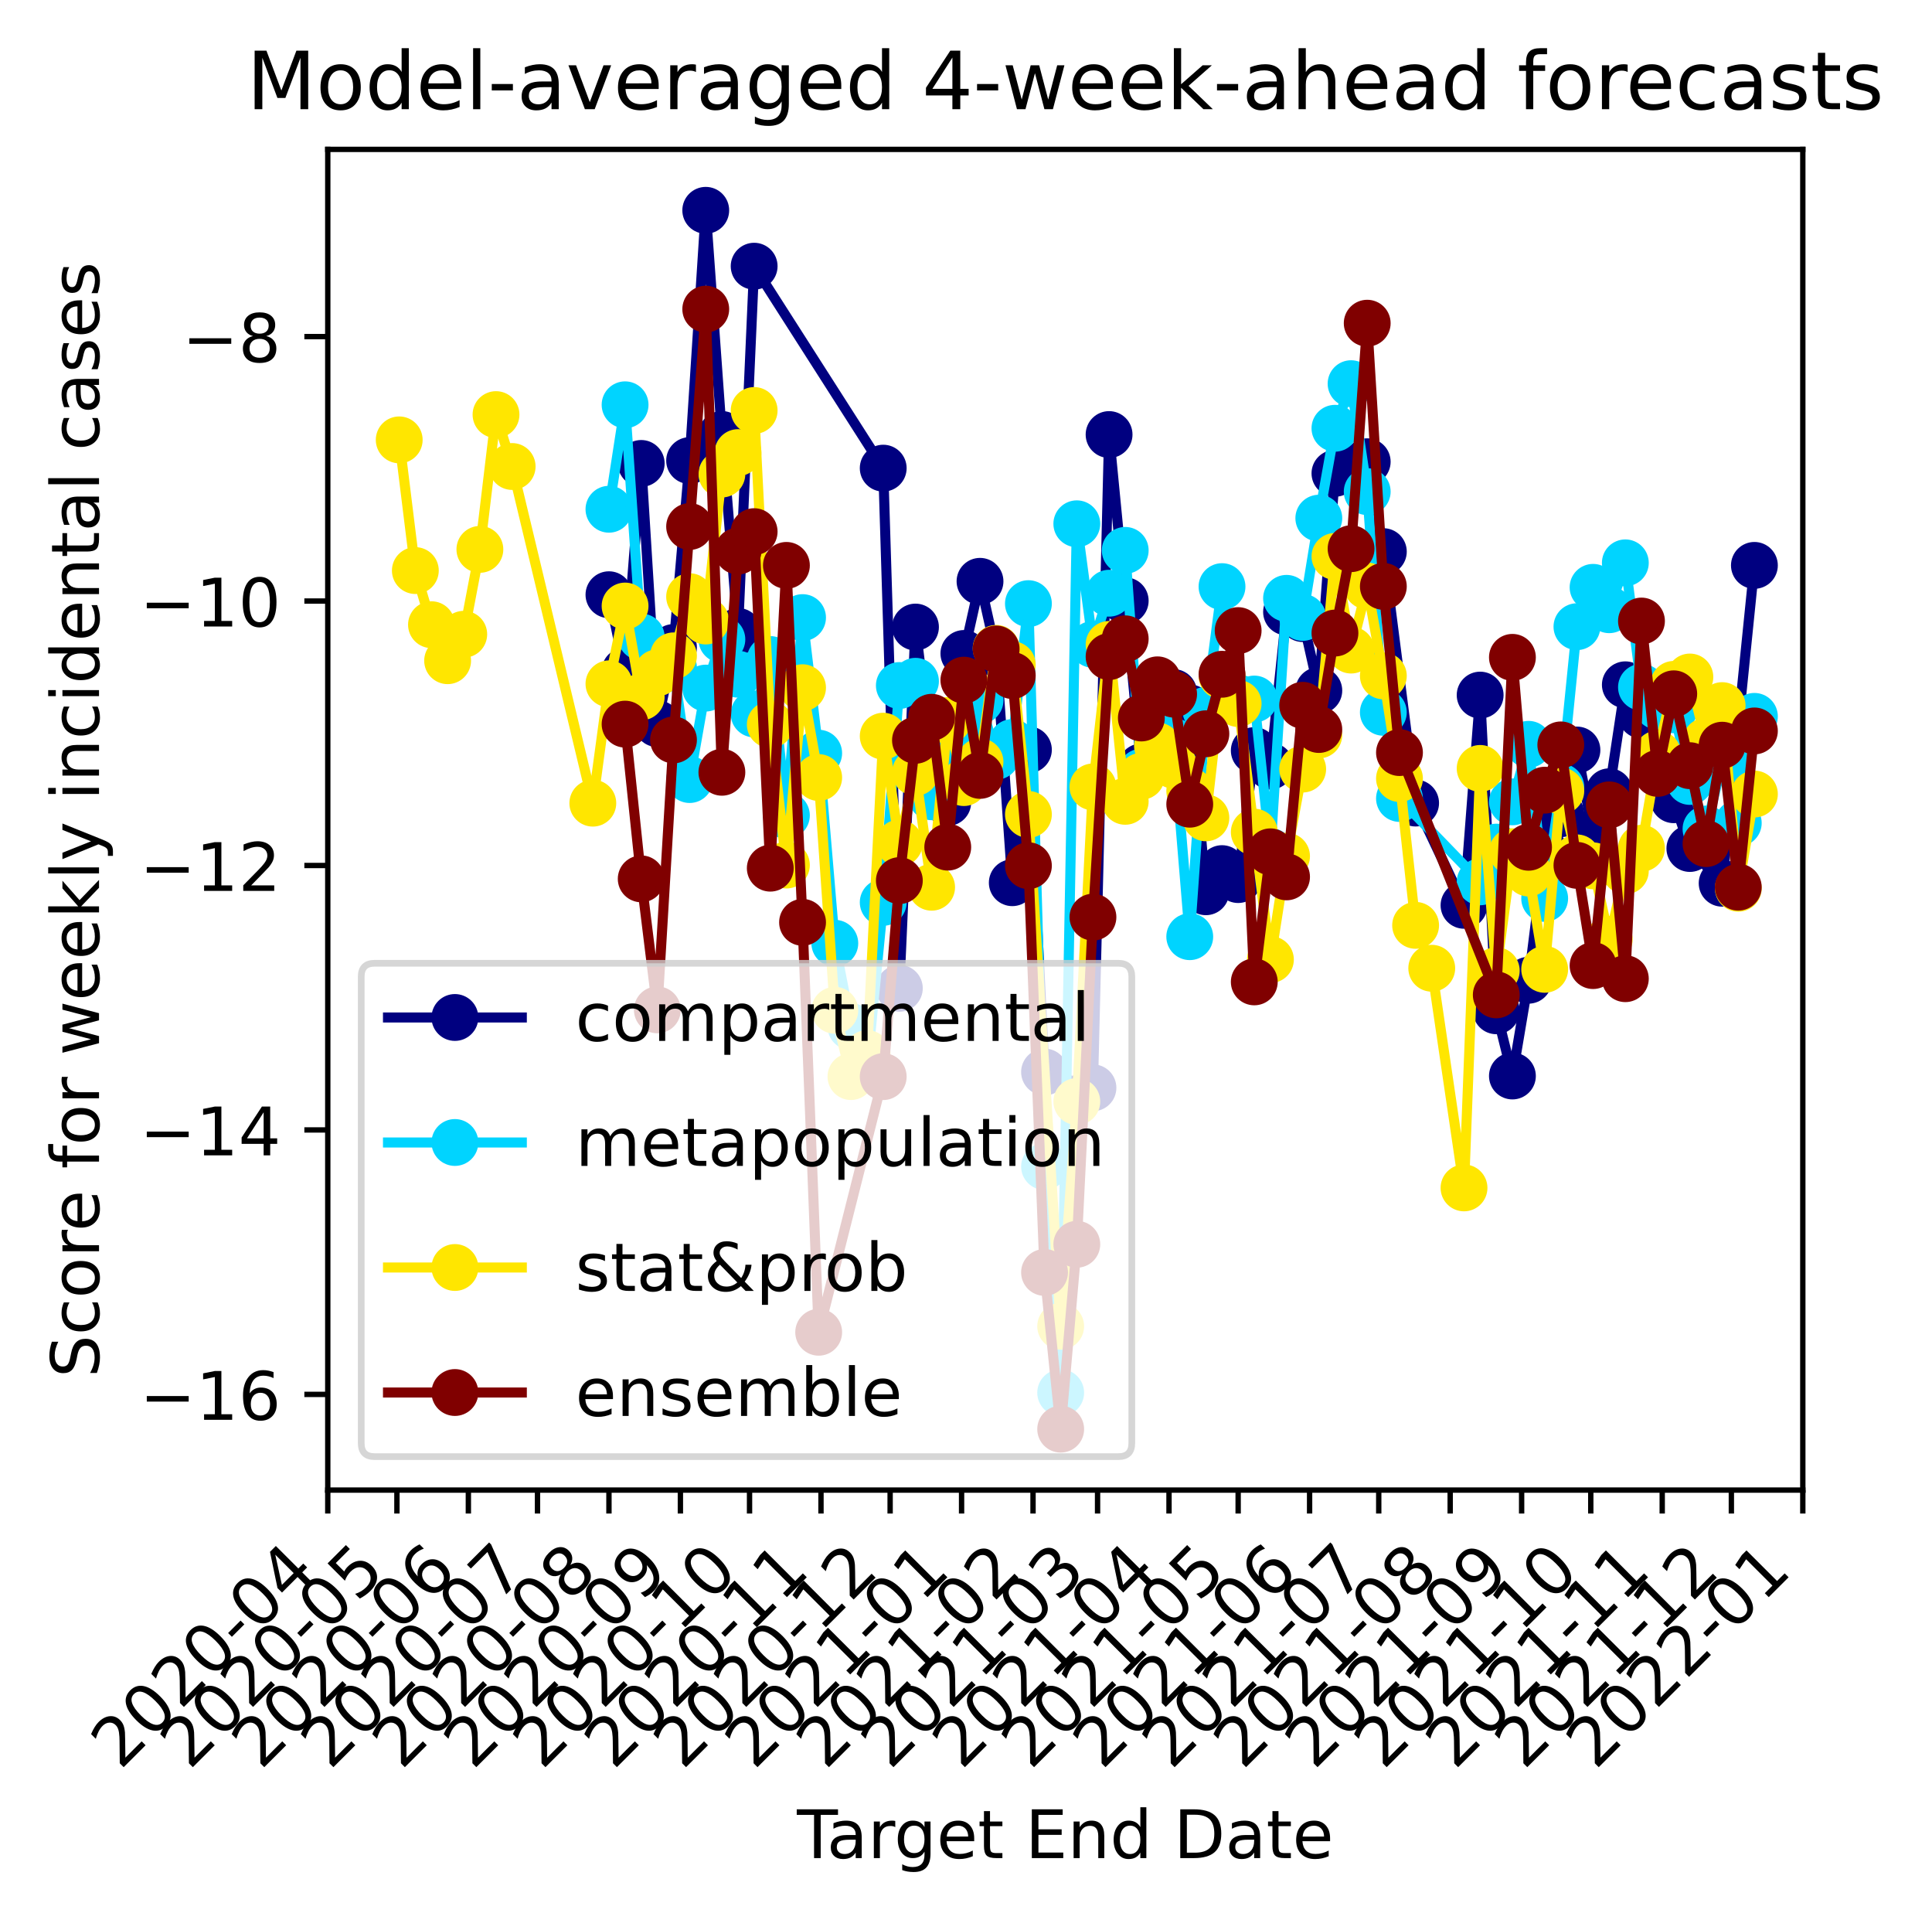 <?xml version="1.0" encoding="utf-8" standalone="no"?>
<!DOCTYPE svg PUBLIC "-//W3C//DTD SVG 1.1//EN"
  "http://www.w3.org/Graphics/SVG/1.1/DTD/svg11.dtd">
<!-- Created with matplotlib (https://matplotlib.org/) -->
<svg height="286.907pt" version="1.1" viewBox="0 0 288.723 286.907" width="288.723pt" xmlns="http://www.w3.org/2000/svg" xmlns:xlink="http://www.w3.org/1999/xlink">
 <defs>
  <style type="text/css">
*{stroke-linecap:butt;stroke-linejoin:round;}
  </style>
 </defs>
 <g id="figure_1">
  <g id="patch_1">
   <path d="M 0 286.907 
L 288.723 286.907 
L 288.723 0 
L 0 0 
z
" style="fill:#ffffff;"/>
  </g>
  <g id="axes_1">
   <g id="patch_2">
    <path d="M 48.983 222.64 
L 269.416 222.64 
L 269.416 22.318 
L 48.983 22.318 
z
" style="fill:#ffffff;"/>
   </g>
   <g id="matplotlib.axis_1">
    <g id="xtick_1">
     <g id="line2d_1">
      <defs>
       <path d="M 0 0 
L 0 3.5 
" id="m9c3c2f58cf" style="stroke:#000000;stroke-width:0.8;"/>
      </defs>
      <g>
       <use style="stroke:#000000;stroke-width:0.8;" x="48.983" xlink:href="#m9c3c2f58cf" y="222.64"/>
      </g>
     </g>
     <g id="text_1">
      <!-- 2020-04 -->
      <defs>
       <path d="M 19.188 8.297 
L 53.609 8.297 
L 53.609 0 
L 7.328 0 
L 7.328 8.297 
Q 12.938 14.109 22.625 23.891 
Q 32.328 33.688 34.812 36.531 
Q 39.547 41.844 41.422 45.531 
Q 43.312 49.219 43.312 52.781 
Q 43.312 58.594 39.234 62.25 
Q 35.156 65.922 28.609 65.922 
Q 23.969 65.922 18.812 64.312 
Q 13.672 62.703 7.812 59.422 
L 7.812 69.391 
Q 13.766 71.781 18.938 73 
Q 24.125 74.219 28.422 74.219 
Q 39.75 74.219 46.484 68.547 
Q 53.219 62.891 53.219 53.422 
Q 53.219 48.922 51.531 44.891 
Q 49.859 40.875 45.406 35.406 
Q 44.188 33.984 37.641 27.219 
Q 31.109 20.453 19.188 8.297 
z
" id="DejaVuSans-50"/>
       <path d="M 31.781 66.406 
Q 24.172 66.406 20.328 58.906 
Q 16.5 51.422 16.5 36.375 
Q 16.5 21.391 20.328 13.891 
Q 24.172 6.391 31.781 6.391 
Q 39.453 6.391 43.281 13.891 
Q 47.125 21.391 47.125 36.375 
Q 47.125 51.422 43.281 58.906 
Q 39.453 66.406 31.781 66.406 
z
M 31.781 74.219 
Q 44.047 74.219 50.516 64.516 
Q 56.984 54.828 56.984 36.375 
Q 56.984 17.969 50.516 8.266 
Q 44.047 -1.422 31.781 -1.422 
Q 19.531 -1.422 13.062 8.266 
Q 6.594 17.969 6.594 36.375 
Q 6.594 54.828 13.062 64.516 
Q 19.531 74.219 31.781 74.219 
z
" id="DejaVuSans-48"/>
       <path d="M 4.891 31.391 
L 31.203 31.391 
L 31.203 23.391 
L 4.891 23.391 
z
" id="DejaVuSans-45"/>
       <path d="M 37.797 64.312 
L 12.891 25.391 
L 37.797 25.391 
z
M 35.203 72.906 
L 47.609 72.906 
L 47.609 25.391 
L 58.016 25.391 
L 58.016 17.188 
L 47.609 17.188 
L 47.609 0 
L 37.797 0 
L 37.797 17.188 
L 4.891 17.188 
L 4.891 26.703 
z
" id="DejaVuSans-52"/>
      </defs>
      <g transform="translate(17.967 264.558)rotate(-45)scale(0.1 -0.1)">
       <use xlink:href="#DejaVuSans-50"/>
       <use x="63.623" xlink:href="#DejaVuSans-48"/>
       <use x="127.246" xlink:href="#DejaVuSans-50"/>
       <use x="190.869" xlink:href="#DejaVuSans-48"/>
       <use x="254.492" xlink:href="#DejaVuSans-45"/>
       <use x="290.576" xlink:href="#DejaVuSans-48"/>
       <use x="354.199" xlink:href="#DejaVuSans-52"/>
      </g>
     </g>
    </g>
    <g id="xtick_2">
     <g id="line2d_2">
      <g>
       <use style="stroke:#000000;stroke-width:0.8;" x="59.316" xlink:href="#m9c3c2f58cf" y="222.64"/>
      </g>
     </g>
     <g id="text_2">
      <!-- 2020-05 -->
      <defs>
       <path d="M 10.797 72.906 
L 49.516 72.906 
L 49.516 64.594 
L 19.828 64.594 
L 19.828 46.734 
Q 21.969 47.469 24.109 47.828 
Q 26.266 48.188 28.422 48.188 
Q 40.625 48.188 47.75 41.5 
Q 54.891 34.812 54.891 23.391 
Q 54.891 11.625 47.562 5.094 
Q 40.234 -1.422 26.906 -1.422 
Q 22.312 -1.422 17.547 -0.641 
Q 12.797 0.141 7.719 1.703 
L 7.719 11.625 
Q 12.109 9.234 16.797 8.062 
Q 21.484 6.891 26.703 6.891 
Q 35.156 6.891 40.078 11.328 
Q 45.016 15.766 45.016 23.391 
Q 45.016 31 40.078 35.438 
Q 35.156 39.891 26.703 39.891 
Q 22.75 39.891 18.812 39.016 
Q 14.891 38.141 10.797 36.281 
z
" id="DejaVuSans-53"/>
      </defs>
      <g transform="translate(28.3 264.558)rotate(-45)scale(0.1 -0.1)">
       <use xlink:href="#DejaVuSans-50"/>
       <use x="63.623" xlink:href="#DejaVuSans-48"/>
       <use x="127.246" xlink:href="#DejaVuSans-50"/>
       <use x="190.869" xlink:href="#DejaVuSans-48"/>
       <use x="254.492" xlink:href="#DejaVuSans-45"/>
       <use x="290.576" xlink:href="#DejaVuSans-48"/>
       <use x="354.199" xlink:href="#DejaVuSans-53"/>
      </g>
     </g>
    </g>
    <g id="xtick_3">
     <g id="line2d_3">
      <g>
       <use style="stroke:#000000;stroke-width:0.8;" x="69.993" xlink:href="#m9c3c2f58cf" y="222.64"/>
      </g>
     </g>
     <g id="text_3">
      <!-- 2020-06 -->
      <defs>
       <path d="M 33.016 40.375 
Q 26.375 40.375 22.484 35.828 
Q 18.609 31.297 18.609 23.391 
Q 18.609 15.531 22.484 10.953 
Q 26.375 6.391 33.016 6.391 
Q 39.656 6.391 43.531 10.953 
Q 47.406 15.531 47.406 23.391 
Q 47.406 31.297 43.531 35.828 
Q 39.656 40.375 33.016 40.375 
z
M 52.594 71.297 
L 52.594 62.312 
Q 48.875 64.062 45.094 64.984 
Q 41.312 65.922 37.594 65.922 
Q 27.828 65.922 22.672 59.328 
Q 17.531 52.734 16.797 39.406 
Q 19.672 43.656 24.016 45.922 
Q 28.375 48.188 33.594 48.188 
Q 44.578 48.188 50.953 41.516 
Q 57.328 34.859 57.328 23.391 
Q 57.328 12.156 50.688 5.359 
Q 44.047 -1.422 33.016 -1.422 
Q 20.359 -1.422 13.672 8.266 
Q 6.984 17.969 6.984 36.375 
Q 6.984 53.656 15.188 63.938 
Q 23.391 74.219 37.203 74.219 
Q 40.922 74.219 44.703 73.484 
Q 48.484 72.75 52.594 71.297 
z
" id="DejaVuSans-54"/>
      </defs>
      <g transform="translate(38.977 264.558)rotate(-45)scale(0.1 -0.1)">
       <use xlink:href="#DejaVuSans-50"/>
       <use x="63.623" xlink:href="#DejaVuSans-48"/>
       <use x="127.246" xlink:href="#DejaVuSans-50"/>
       <use x="190.869" xlink:href="#DejaVuSans-48"/>
       <use x="254.492" xlink:href="#DejaVuSans-45"/>
       <use x="290.576" xlink:href="#DejaVuSans-48"/>
       <use x="354.199" xlink:href="#DejaVuSans-54"/>
      </g>
     </g>
    </g>
    <g id="xtick_4">
     <g id="line2d_4">
      <g>
       <use style="stroke:#000000;stroke-width:0.8;" x="80.326" xlink:href="#m9c3c2f58cf" y="222.64"/>
      </g>
     </g>
     <g id="text_4">
      <!-- 2020-07 -->
      <defs>
       <path d="M 8.203 72.906 
L 55.078 72.906 
L 55.078 68.703 
L 28.609 0 
L 18.312 0 
L 43.219 64.594 
L 8.203 64.594 
z
" id="DejaVuSans-55"/>
      </defs>
      <g transform="translate(49.31 264.558)rotate(-45)scale(0.1 -0.1)">
       <use xlink:href="#DejaVuSans-50"/>
       <use x="63.623" xlink:href="#DejaVuSans-48"/>
       <use x="127.246" xlink:href="#DejaVuSans-50"/>
       <use x="190.869" xlink:href="#DejaVuSans-48"/>
       <use x="254.492" xlink:href="#DejaVuSans-45"/>
       <use x="290.576" xlink:href="#DejaVuSans-48"/>
       <use x="354.199" xlink:href="#DejaVuSans-55"/>
      </g>
     </g>
    </g>
    <g id="xtick_5">
     <g id="line2d_5">
      <g>
       <use style="stroke:#000000;stroke-width:0.8;" x="91.003" xlink:href="#m9c3c2f58cf" y="222.64"/>
      </g>
     </g>
     <g id="text_5">
      <!-- 2020-08 -->
      <defs>
       <path d="M 31.781 34.625 
Q 24.75 34.625 20.719 30.859 
Q 16.703 27.094 16.703 20.516 
Q 16.703 13.922 20.719 10.156 
Q 24.75 6.391 31.781 6.391 
Q 38.812 6.391 42.859 10.172 
Q 46.922 13.969 46.922 20.516 
Q 46.922 27.094 42.891 30.859 
Q 38.875 34.625 31.781 34.625 
z
M 21.922 38.812 
Q 15.578 40.375 12.031 44.719 
Q 8.5 49.078 8.5 55.328 
Q 8.5 64.062 14.719 69.141 
Q 20.953 74.219 31.781 74.219 
Q 42.672 74.219 48.875 69.141 
Q 55.078 64.062 55.078 55.328 
Q 55.078 49.078 51.531 44.719 
Q 48 40.375 41.703 38.812 
Q 48.828 37.156 52.797 32.312 
Q 56.781 27.484 56.781 20.516 
Q 56.781 9.906 50.312 4.234 
Q 43.844 -1.422 31.781 -1.422 
Q 19.734 -1.422 13.25 4.234 
Q 6.781 9.906 6.781 20.516 
Q 6.781 27.484 10.781 32.312 
Q 14.797 37.156 21.922 38.812 
z
M 18.312 54.391 
Q 18.312 48.734 21.844 45.562 
Q 25.391 42.391 31.781 42.391 
Q 38.141 42.391 41.719 45.562 
Q 45.312 48.734 45.312 54.391 
Q 45.312 60.062 41.719 63.234 
Q 38.141 66.406 31.781 66.406 
Q 25.391 66.406 21.844 63.234 
Q 18.312 60.062 18.312 54.391 
z
" id="DejaVuSans-56"/>
      </defs>
      <g transform="translate(59.987 264.558)rotate(-45)scale(0.1 -0.1)">
       <use xlink:href="#DejaVuSans-50"/>
       <use x="63.623" xlink:href="#DejaVuSans-48"/>
       <use x="127.246" xlink:href="#DejaVuSans-50"/>
       <use x="190.869" xlink:href="#DejaVuSans-48"/>
       <use x="254.492" xlink:href="#DejaVuSans-45"/>
       <use x="290.576" xlink:href="#DejaVuSans-48"/>
       <use x="354.199" xlink:href="#DejaVuSans-56"/>
      </g>
     </g>
    </g>
    <g id="xtick_6">
     <g id="line2d_6">
      <g>
       <use style="stroke:#000000;stroke-width:0.8;" x="101.68" xlink:href="#m9c3c2f58cf" y="222.64"/>
      </g>
     </g>
     <g id="text_6">
      <!-- 2020-09 -->
      <defs>
       <path d="M 10.984 1.516 
L 10.984 10.5 
Q 14.703 8.734 18.5 7.812 
Q 22.312 6.891 25.984 6.891 
Q 35.75 6.891 40.891 13.453 
Q 46.047 20.016 46.781 33.406 
Q 43.953 29.203 39.594 26.953 
Q 35.25 24.703 29.984 24.703 
Q 19.047 24.703 12.672 31.312 
Q 6.297 37.938 6.297 49.422 
Q 6.297 60.641 12.938 67.422 
Q 19.578 74.219 30.609 74.219 
Q 43.266 74.219 49.922 64.516 
Q 56.594 54.828 56.594 36.375 
Q 56.594 19.141 48.406 8.859 
Q 40.234 -1.422 26.422 -1.422 
Q 22.703 -1.422 18.891 -0.688 
Q 15.094 0.047 10.984 1.516 
z
M 30.609 32.422 
Q 37.25 32.422 41.125 36.953 
Q 45.016 41.5 45.016 49.422 
Q 45.016 57.281 41.125 61.844 
Q 37.25 66.406 30.609 66.406 
Q 23.969 66.406 20.094 61.844 
Q 16.219 57.281 16.219 49.422 
Q 16.219 41.5 20.094 36.953 
Q 23.969 32.422 30.609 32.422 
z
" id="DejaVuSans-57"/>
      </defs>
      <g transform="translate(70.665 264.558)rotate(-45)scale(0.1 -0.1)">
       <use xlink:href="#DejaVuSans-50"/>
       <use x="63.623" xlink:href="#DejaVuSans-48"/>
       <use x="127.246" xlink:href="#DejaVuSans-50"/>
       <use x="190.869" xlink:href="#DejaVuSans-48"/>
       <use x="254.492" xlink:href="#DejaVuSans-45"/>
       <use x="290.576" xlink:href="#DejaVuSans-48"/>
       <use x="354.199" xlink:href="#DejaVuSans-57"/>
      </g>
     </g>
    </g>
    <g id="xtick_7">
     <g id="line2d_7">
      <g>
       <use style="stroke:#000000;stroke-width:0.8;" x="112.013" xlink:href="#m9c3c2f58cf" y="222.64"/>
      </g>
     </g>
     <g id="text_7">
      <!-- 2020-10 -->
      <defs>
       <path d="M 12.406 8.297 
L 28.516 8.297 
L 28.516 63.922 
L 10.984 60.406 
L 10.984 69.391 
L 28.422 72.906 
L 38.281 72.906 
L 38.281 8.297 
L 54.391 8.297 
L 54.391 0 
L 12.406 0 
z
" id="DejaVuSans-49"/>
      </defs>
      <g transform="translate(80.998 264.558)rotate(-45)scale(0.1 -0.1)">
       <use xlink:href="#DejaVuSans-50"/>
       <use x="63.623" xlink:href="#DejaVuSans-48"/>
       <use x="127.246" xlink:href="#DejaVuSans-50"/>
       <use x="190.869" xlink:href="#DejaVuSans-48"/>
       <use x="254.492" xlink:href="#DejaVuSans-45"/>
       <use x="290.576" xlink:href="#DejaVuSans-49"/>
       <use x="354.199" xlink:href="#DejaVuSans-48"/>
      </g>
     </g>
    </g>
    <g id="xtick_8">
     <g id="line2d_8">
      <g>
       <use style="stroke:#000000;stroke-width:0.8;" x="122.69" xlink:href="#m9c3c2f58cf" y="222.64"/>
      </g>
     </g>
     <g id="text_8">
      <!-- 2020-11 -->
      <g transform="translate(91.675 264.558)rotate(-45)scale(0.1 -0.1)">
       <use xlink:href="#DejaVuSans-50"/>
       <use x="63.623" xlink:href="#DejaVuSans-48"/>
       <use x="127.246" xlink:href="#DejaVuSans-50"/>
       <use x="190.869" xlink:href="#DejaVuSans-48"/>
       <use x="254.492" xlink:href="#DejaVuSans-45"/>
       <use x="290.576" xlink:href="#DejaVuSans-49"/>
       <use x="354.199" xlink:href="#DejaVuSans-49"/>
      </g>
     </g>
    </g>
    <g id="xtick_9">
     <g id="line2d_9">
      <g>
       <use style="stroke:#000000;stroke-width:0.8;" x="133.023" xlink:href="#m9c3c2f58cf" y="222.64"/>
      </g>
     </g>
     <g id="text_9">
      <!-- 2020-12 -->
      <g transform="translate(102.008 264.558)rotate(-45)scale(0.1 -0.1)">
       <use xlink:href="#DejaVuSans-50"/>
       <use x="63.623" xlink:href="#DejaVuSans-48"/>
       <use x="127.246" xlink:href="#DejaVuSans-50"/>
       <use x="190.869" xlink:href="#DejaVuSans-48"/>
       <use x="254.492" xlink:href="#DejaVuSans-45"/>
       <use x="290.576" xlink:href="#DejaVuSans-49"/>
       <use x="354.199" xlink:href="#DejaVuSans-50"/>
      </g>
     </g>
    </g>
    <g id="xtick_10">
     <g id="line2d_10">
      <g>
       <use style="stroke:#000000;stroke-width:0.8;" x="143.7" xlink:href="#m9c3c2f58cf" y="222.64"/>
      </g>
     </g>
     <g id="text_10">
      <!-- 2021-01 -->
      <g transform="translate(112.685 264.558)rotate(-45)scale(0.1 -0.1)">
       <use xlink:href="#DejaVuSans-50"/>
       <use x="63.623" xlink:href="#DejaVuSans-48"/>
       <use x="127.246" xlink:href="#DejaVuSans-50"/>
       <use x="190.869" xlink:href="#DejaVuSans-49"/>
       <use x="254.492" xlink:href="#DejaVuSans-45"/>
       <use x="290.576" xlink:href="#DejaVuSans-48"/>
       <use x="354.199" xlink:href="#DejaVuSans-49"/>
      </g>
     </g>
    </g>
    <g id="xtick_11">
     <g id="line2d_11">
      <g>
       <use style="stroke:#000000;stroke-width:0.8;" x="154.378" xlink:href="#m9c3c2f58cf" y="222.64"/>
      </g>
     </g>
     <g id="text_11">
      <!-- 2021-02 -->
      <g transform="translate(123.362 264.558)rotate(-45)scale(0.1 -0.1)">
       <use xlink:href="#DejaVuSans-50"/>
       <use x="63.623" xlink:href="#DejaVuSans-48"/>
       <use x="127.246" xlink:href="#DejaVuSans-50"/>
       <use x="190.869" xlink:href="#DejaVuSans-49"/>
       <use x="254.492" xlink:href="#DejaVuSans-45"/>
       <use x="290.576" xlink:href="#DejaVuSans-48"/>
       <use x="354.199" xlink:href="#DejaVuSans-50"/>
      </g>
     </g>
    </g>
    <g id="xtick_12">
     <g id="line2d_12">
      <g>
       <use style="stroke:#000000;stroke-width:0.8;" x="164.022" xlink:href="#m9c3c2f58cf" y="222.64"/>
      </g>
     </g>
     <g id="text_12">
      <!-- 2021-03 -->
      <defs>
       <path d="M 40.578 39.312 
Q 47.656 37.797 51.625 33 
Q 55.609 28.219 55.609 21.188 
Q 55.609 10.406 48.188 4.484 
Q 40.766 -1.422 27.094 -1.422 
Q 22.516 -1.422 17.656 -0.516 
Q 12.797 0.391 7.625 2.203 
L 7.625 11.719 
Q 11.719 9.328 16.594 8.109 
Q 21.484 6.891 26.812 6.891 
Q 36.078 6.891 40.938 10.547 
Q 45.797 14.203 45.797 21.188 
Q 45.797 27.641 41.281 31.266 
Q 36.766 34.906 28.719 34.906 
L 20.219 34.906 
L 20.219 43.016 
L 29.109 43.016 
Q 36.375 43.016 40.234 45.922 
Q 44.094 48.828 44.094 54.297 
Q 44.094 59.906 40.109 62.906 
Q 36.141 65.922 28.719 65.922 
Q 24.656 65.922 20.016 65.031 
Q 15.375 64.156 9.812 62.312 
L 9.812 71.094 
Q 15.438 72.656 20.344 73.438 
Q 25.25 74.219 29.594 74.219 
Q 40.828 74.219 47.359 69.109 
Q 53.906 64.016 53.906 55.328 
Q 53.906 49.266 50.438 45.094 
Q 46.969 40.922 40.578 39.312 
z
" id="DejaVuSans-51"/>
      </defs>
      <g transform="translate(133.006 264.558)rotate(-45)scale(0.1 -0.1)">
       <use xlink:href="#DejaVuSans-50"/>
       <use x="63.623" xlink:href="#DejaVuSans-48"/>
       <use x="127.246" xlink:href="#DejaVuSans-50"/>
       <use x="190.869" xlink:href="#DejaVuSans-49"/>
       <use x="254.492" xlink:href="#DejaVuSans-45"/>
       <use x="290.576" xlink:href="#DejaVuSans-48"/>
       <use x="354.199" xlink:href="#DejaVuSans-51"/>
      </g>
     </g>
    </g>
    <g id="xtick_13">
     <g id="line2d_13">
      <g>
       <use style="stroke:#000000;stroke-width:0.8;" x="174.699" xlink:href="#m9c3c2f58cf" y="222.64"/>
      </g>
     </g>
     <g id="text_13">
      <!-- 2021-04 -->
      <g transform="translate(143.683 264.558)rotate(-45)scale(0.1 -0.1)">
       <use xlink:href="#DejaVuSans-50"/>
       <use x="63.623" xlink:href="#DejaVuSans-48"/>
       <use x="127.246" xlink:href="#DejaVuSans-50"/>
       <use x="190.869" xlink:href="#DejaVuSans-49"/>
       <use x="254.492" xlink:href="#DejaVuSans-45"/>
       <use x="290.576" xlink:href="#DejaVuSans-48"/>
       <use x="354.199" xlink:href="#DejaVuSans-52"/>
      </g>
     </g>
    </g>
    <g id="xtick_14">
     <g id="line2d_14">
      <g>
       <use style="stroke:#000000;stroke-width:0.8;" x="185.032" xlink:href="#m9c3c2f58cf" y="222.64"/>
      </g>
     </g>
     <g id="text_14">
      <!-- 2021-05 -->
      <g transform="translate(154.016 264.558)rotate(-45)scale(0.1 -0.1)">
       <use xlink:href="#DejaVuSans-50"/>
       <use x="63.623" xlink:href="#DejaVuSans-48"/>
       <use x="127.246" xlink:href="#DejaVuSans-50"/>
       <use x="190.869" xlink:href="#DejaVuSans-49"/>
       <use x="254.492" xlink:href="#DejaVuSans-45"/>
       <use x="290.576" xlink:href="#DejaVuSans-48"/>
       <use x="354.199" xlink:href="#DejaVuSans-53"/>
      </g>
     </g>
    </g>
    <g id="xtick_15">
     <g id="line2d_15">
      <g>
       <use style="stroke:#000000;stroke-width:0.8;" x="195.709" xlink:href="#m9c3c2f58cf" y="222.64"/>
      </g>
     </g>
     <g id="text_15">
      <!-- 2021-06 -->
      <g transform="translate(164.693 264.558)rotate(-45)scale(0.1 -0.1)">
       <use xlink:href="#DejaVuSans-50"/>
       <use x="63.623" xlink:href="#DejaVuSans-48"/>
       <use x="127.246" xlink:href="#DejaVuSans-50"/>
       <use x="190.869" xlink:href="#DejaVuSans-49"/>
       <use x="254.492" xlink:href="#DejaVuSans-45"/>
       <use x="290.576" xlink:href="#DejaVuSans-48"/>
       <use x="354.199" xlink:href="#DejaVuSans-54"/>
      </g>
     </g>
    </g>
    <g id="xtick_16">
     <g id="line2d_16">
      <g>
       <use style="stroke:#000000;stroke-width:0.8;" x="206.042" xlink:href="#m9c3c2f58cf" y="222.64"/>
      </g>
     </g>
     <g id="text_16">
      <!-- 2021-07 -->
      <g transform="translate(175.026 264.558)rotate(-45)scale(0.1 -0.1)">
       <use xlink:href="#DejaVuSans-50"/>
       <use x="63.623" xlink:href="#DejaVuSans-48"/>
       <use x="127.246" xlink:href="#DejaVuSans-50"/>
       <use x="190.869" xlink:href="#DejaVuSans-49"/>
       <use x="254.492" xlink:href="#DejaVuSans-45"/>
       <use x="290.576" xlink:href="#DejaVuSans-48"/>
       <use x="354.199" xlink:href="#DejaVuSans-55"/>
      </g>
     </g>
    </g>
    <g id="xtick_17">
     <g id="line2d_17">
      <g>
       <use style="stroke:#000000;stroke-width:0.8;" x="216.719" xlink:href="#m9c3c2f58cf" y="222.64"/>
      </g>
     </g>
     <g id="text_17">
      <!-- 2021-08 -->
      <g transform="translate(185.703 264.558)rotate(-45)scale(0.1 -0.1)">
       <use xlink:href="#DejaVuSans-50"/>
       <use x="63.623" xlink:href="#DejaVuSans-48"/>
       <use x="127.246" xlink:href="#DejaVuSans-50"/>
       <use x="190.869" xlink:href="#DejaVuSans-49"/>
       <use x="254.492" xlink:href="#DejaVuSans-45"/>
       <use x="290.576" xlink:href="#DejaVuSans-48"/>
       <use x="354.199" xlink:href="#DejaVuSans-56"/>
      </g>
     </g>
    </g>
    <g id="xtick_18">
     <g id="line2d_18">
      <g>
       <use style="stroke:#000000;stroke-width:0.8;" x="227.396" xlink:href="#m9c3c2f58cf" y="222.64"/>
      </g>
     </g>
     <g id="text_18">
      <!-- 2021-09 -->
      <g transform="translate(196.381 264.558)rotate(-45)scale(0.1 -0.1)">
       <use xlink:href="#DejaVuSans-50"/>
       <use x="63.623" xlink:href="#DejaVuSans-48"/>
       <use x="127.246" xlink:href="#DejaVuSans-50"/>
       <use x="190.869" xlink:href="#DejaVuSans-49"/>
       <use x="254.492" xlink:href="#DejaVuSans-45"/>
       <use x="290.576" xlink:href="#DejaVuSans-48"/>
       <use x="354.199" xlink:href="#DejaVuSans-57"/>
      </g>
     </g>
    </g>
    <g id="xtick_19">
     <g id="line2d_19">
      <g>
       <use style="stroke:#000000;stroke-width:0.8;" x="237.729" xlink:href="#m9c3c2f58cf" y="222.64"/>
      </g>
     </g>
     <g id="text_19">
      <!-- 2021-10 -->
      <g transform="translate(206.714 264.558)rotate(-45)scale(0.1 -0.1)">
       <use xlink:href="#DejaVuSans-50"/>
       <use x="63.623" xlink:href="#DejaVuSans-48"/>
       <use x="127.246" xlink:href="#DejaVuSans-50"/>
       <use x="190.869" xlink:href="#DejaVuSans-49"/>
       <use x="254.492" xlink:href="#DejaVuSans-45"/>
       <use x="290.576" xlink:href="#DejaVuSans-49"/>
       <use x="354.199" xlink:href="#DejaVuSans-48"/>
      </g>
     </g>
    </g>
    <g id="xtick_20">
     <g id="line2d_20">
      <g>
       <use style="stroke:#000000;stroke-width:0.8;" x="248.406" xlink:href="#m9c3c2f58cf" y="222.64"/>
      </g>
     </g>
     <g id="text_20">
      <!-- 2021-11 -->
      <g transform="translate(217.391 264.558)rotate(-45)scale(0.1 -0.1)">
       <use xlink:href="#DejaVuSans-50"/>
       <use x="63.623" xlink:href="#DejaVuSans-48"/>
       <use x="127.246" xlink:href="#DejaVuSans-50"/>
       <use x="190.869" xlink:href="#DejaVuSans-49"/>
       <use x="254.492" xlink:href="#DejaVuSans-45"/>
       <use x="290.576" xlink:href="#DejaVuSans-49"/>
       <use x="354.199" xlink:href="#DejaVuSans-49"/>
      </g>
     </g>
    </g>
    <g id="xtick_21">
     <g id="line2d_21">
      <g>
       <use style="stroke:#000000;stroke-width:0.8;" x="258.739" xlink:href="#m9c3c2f58cf" y="222.64"/>
      </g>
     </g>
     <g id="text_21">
      <!-- 2021-12 -->
      <g transform="translate(227.724 264.558)rotate(-45)scale(0.1 -0.1)">
       <use xlink:href="#DejaVuSans-50"/>
       <use x="63.623" xlink:href="#DejaVuSans-48"/>
       <use x="127.246" xlink:href="#DejaVuSans-50"/>
       <use x="190.869" xlink:href="#DejaVuSans-49"/>
       <use x="254.492" xlink:href="#DejaVuSans-45"/>
       <use x="290.576" xlink:href="#DejaVuSans-49"/>
       <use x="354.199" xlink:href="#DejaVuSans-50"/>
      </g>
     </g>
    </g>
    <g id="xtick_22">
     <g id="line2d_22">
      <g>
       <use style="stroke:#000000;stroke-width:0.8;" x="269.416" xlink:href="#m9c3c2f58cf" y="222.64"/>
      </g>
     </g>
     <g id="text_22">
      <!-- 2022-01 -->
      <g transform="translate(238.401 264.558)rotate(-45)scale(0.1 -0.1)">
       <use xlink:href="#DejaVuSans-50"/>
       <use x="63.623" xlink:href="#DejaVuSans-48"/>
       <use x="127.246" xlink:href="#DejaVuSans-50"/>
       <use x="190.869" xlink:href="#DejaVuSans-50"/>
       <use x="254.492" xlink:href="#DejaVuSans-45"/>
       <use x="290.576" xlink:href="#DejaVuSans-48"/>
       <use x="354.199" xlink:href="#DejaVuSans-49"/>
      </g>
     </g>
    </g>
    <g id="text_23">
     <!-- Target End Date -->
     <defs>
      <path d="M -0.297 72.906 
L 61.375 72.906 
L 61.375 64.594 
L 35.5 64.594 
L 35.5 0 
L 25.594 0 
L 25.594 64.594 
L -0.297 64.594 
z
" id="DejaVuSans-84"/>
      <path d="M 34.281 27.484 
Q 23.391 27.484 19.188 25 
Q 14.984 22.516 14.984 16.5 
Q 14.984 11.719 18.141 8.906 
Q 21.297 6.109 26.703 6.109 
Q 34.188 6.109 38.703 11.406 
Q 43.219 16.703 43.219 25.484 
L 43.219 27.484 
z
M 52.203 31.203 
L 52.203 0 
L 43.219 0 
L 43.219 8.297 
Q 40.141 3.328 35.547 0.953 
Q 30.953 -1.422 24.312 -1.422 
Q 15.922 -1.422 10.953 3.297 
Q 6 8.016 6 15.922 
Q 6 25.141 12.172 29.828 
Q 18.359 34.516 30.609 34.516 
L 43.219 34.516 
L 43.219 35.406 
Q 43.219 41.609 39.141 45 
Q 35.062 48.391 27.688 48.391 
Q 23 48.391 18.547 47.266 
Q 14.109 46.141 10.016 43.891 
L 10.016 52.203 
Q 14.938 54.109 19.578 55.047 
Q 24.219 56 28.609 56 
Q 40.484 56 46.344 49.844 
Q 52.203 43.703 52.203 31.203 
z
" id="DejaVuSans-97"/>
      <path d="M 41.109 46.297 
Q 39.594 47.172 37.812 47.578 
Q 36.031 48 33.891 48 
Q 26.266 48 22.188 43.047 
Q 18.109 38.094 18.109 28.812 
L 18.109 0 
L 9.078 0 
L 9.078 54.688 
L 18.109 54.688 
L 18.109 46.188 
Q 20.953 51.172 25.484 53.578 
Q 30.031 56 36.531 56 
Q 37.453 56 38.578 55.875 
Q 39.703 55.766 41.062 55.516 
z
" id="DejaVuSans-114"/>
      <path d="M 45.406 27.984 
Q 45.406 37.75 41.375 43.109 
Q 37.359 48.484 30.078 48.484 
Q 22.859 48.484 18.828 43.109 
Q 14.797 37.75 14.797 27.984 
Q 14.797 18.266 18.828 12.891 
Q 22.859 7.516 30.078 7.516 
Q 37.359 7.516 41.375 12.891 
Q 45.406 18.266 45.406 27.984 
z
M 54.391 6.781 
Q 54.391 -7.172 48.188 -13.984 
Q 42 -20.797 29.203 -20.797 
Q 24.469 -20.797 20.266 -20.094 
Q 16.062 -19.391 12.109 -17.922 
L 12.109 -9.188 
Q 16.062 -11.328 19.922 -12.344 
Q 23.781 -13.375 27.781 -13.375 
Q 36.625 -13.375 41.016 -8.766 
Q 45.406 -4.156 45.406 5.172 
L 45.406 9.625 
Q 42.625 4.781 38.281 2.391 
Q 33.938 0 27.875 0 
Q 17.828 0 11.672 7.656 
Q 5.516 15.328 5.516 27.984 
Q 5.516 40.672 11.672 48.328 
Q 17.828 56 27.875 56 
Q 33.938 56 38.281 53.609 
Q 42.625 51.219 45.406 46.391 
L 45.406 54.688 
L 54.391 54.688 
z
" id="DejaVuSans-103"/>
      <path d="M 56.203 29.594 
L 56.203 25.203 
L 14.891 25.203 
Q 15.484 15.922 20.484 11.062 
Q 25.484 6.203 34.422 6.203 
Q 39.594 6.203 44.453 7.469 
Q 49.312 8.734 54.109 11.281 
L 54.109 2.781 
Q 49.266 0.734 44.188 -0.344 
Q 39.109 -1.422 33.891 -1.422 
Q 20.797 -1.422 13.156 6.188 
Q 5.516 13.812 5.516 26.812 
Q 5.516 40.234 12.766 48.109 
Q 20.016 56 32.328 56 
Q 43.359 56 49.781 48.891 
Q 56.203 41.797 56.203 29.594 
z
M 47.219 32.234 
Q 47.125 39.594 43.094 43.984 
Q 39.062 48.391 32.422 48.391 
Q 24.906 48.391 20.391 44.141 
Q 15.875 39.891 15.188 32.172 
z
" id="DejaVuSans-101"/>
      <path d="M 18.312 70.219 
L 18.312 54.688 
L 36.812 54.688 
L 36.812 47.703 
L 18.312 47.703 
L 18.312 18.016 
Q 18.312 11.328 20.141 9.422 
Q 21.969 7.516 27.594 7.516 
L 36.812 7.516 
L 36.812 0 
L 27.594 0 
Q 17.188 0 13.234 3.875 
Q 9.281 7.766 9.281 18.016 
L 9.281 47.703 
L 2.688 47.703 
L 2.688 54.688 
L 9.281 54.688 
L 9.281 70.219 
z
" id="DejaVuSans-116"/>
      <path id="DejaVuSans-32"/>
      <path d="M 9.812 72.906 
L 55.906 72.906 
L 55.906 64.594 
L 19.672 64.594 
L 19.672 43.016 
L 54.391 43.016 
L 54.391 34.719 
L 19.672 34.719 
L 19.672 8.297 
L 56.781 8.297 
L 56.781 0 
L 9.812 0 
z
" id="DejaVuSans-69"/>
      <path d="M 54.891 33.016 
L 54.891 0 
L 45.906 0 
L 45.906 32.719 
Q 45.906 40.484 42.875 44.328 
Q 39.844 48.188 33.797 48.188 
Q 26.516 48.188 22.312 43.547 
Q 18.109 38.922 18.109 30.906 
L 18.109 0 
L 9.078 0 
L 9.078 54.688 
L 18.109 54.688 
L 18.109 46.188 
Q 21.344 51.125 25.703 53.562 
Q 30.078 56 35.797 56 
Q 45.219 56 50.047 50.172 
Q 54.891 44.344 54.891 33.016 
z
" id="DejaVuSans-110"/>
      <path d="M 45.406 46.391 
L 45.406 75.984 
L 54.391 75.984 
L 54.391 0 
L 45.406 0 
L 45.406 8.203 
Q 42.578 3.328 38.25 0.953 
Q 33.938 -1.422 27.875 -1.422 
Q 17.969 -1.422 11.734 6.484 
Q 5.516 14.406 5.516 27.297 
Q 5.516 40.188 11.734 48.094 
Q 17.969 56 27.875 56 
Q 33.938 56 38.25 53.625 
Q 42.578 51.266 45.406 46.391 
z
M 14.797 27.297 
Q 14.797 17.391 18.875 11.75 
Q 22.953 6.109 30.078 6.109 
Q 37.203 6.109 41.297 11.75 
Q 45.406 17.391 45.406 27.297 
Q 45.406 37.203 41.297 42.844 
Q 37.203 48.484 30.078 48.484 
Q 22.953 48.484 18.875 42.844 
Q 14.797 37.203 14.797 27.297 
z
" id="DejaVuSans-100"/>
      <path d="M 19.672 64.797 
L 19.672 8.109 
L 31.594 8.109 
Q 46.688 8.109 53.688 14.938 
Q 60.688 21.781 60.688 36.531 
Q 60.688 51.172 53.688 57.984 
Q 46.688 64.797 31.594 64.797 
z
M 9.812 72.906 
L 30.078 72.906 
Q 51.266 72.906 61.172 64.094 
Q 71.094 55.281 71.094 36.531 
Q 71.094 17.672 61.125 8.828 
Q 51.172 0 30.078 0 
L 9.812 0 
z
" id="DejaVuSans-68"/>
     </defs>
     <g transform="translate(119.096 277.627)scale(0.1 -0.1)">
      <use xlink:href="#DejaVuSans-84"/>
      <use x="44.584" xlink:href="#DejaVuSans-97"/>
      <use x="105.863" xlink:href="#DejaVuSans-114"/>
      <use x="145.227" xlink:href="#DejaVuSans-103"/>
      <use x="208.703" xlink:href="#DejaVuSans-101"/>
      <use x="270.227" xlink:href="#DejaVuSans-116"/>
      <use x="309.436" xlink:href="#DejaVuSans-32"/>
      <use x="341.223" xlink:href="#DejaVuSans-69"/>
      <use x="404.406" xlink:href="#DejaVuSans-110"/>
      <use x="467.785" xlink:href="#DejaVuSans-100"/>
      <use x="531.262" xlink:href="#DejaVuSans-32"/>
      <use x="563.049" xlink:href="#DejaVuSans-68"/>
      <use x="640.051" xlink:href="#DejaVuSans-97"/>
      <use x="701.33" xlink:href="#DejaVuSans-116"/>
      <use x="740.539" xlink:href="#DejaVuSans-101"/>
     </g>
    </g>
   </g>
   <g id="matplotlib.axis_2">
    <g id="ytick_1">
     <g id="line2d_23">
      <defs>
       <path d="M 0 0 
L -3.5 0 
" id="me6444f994f" style="stroke:#000000;stroke-width:0.8;"/>
      </defs>
      <g>
       <use style="stroke:#000000;stroke-width:0.8;" x="48.983" xlink:href="#me6444f994f" y="208.34"/>
      </g>
     </g>
     <g id="text_24">
      <!-- −16 -->
      <defs>
       <path d="M 10.594 35.5 
L 73.188 35.5 
L 73.188 27.203 
L 10.594 27.203 
z
" id="DejaVuSans-8722"/>
      </defs>
      <g transform="translate(20.878 212.139)scale(0.1 -0.1)">
       <use xlink:href="#DejaVuSans-8722"/>
       <use x="83.789" xlink:href="#DejaVuSans-49"/>
       <use x="147.412" xlink:href="#DejaVuSans-54"/>
      </g>
     </g>
    </g>
    <g id="ytick_2">
     <g id="line2d_24">
      <g>
       <use style="stroke:#000000;stroke-width:0.8;" x="48.983" xlink:href="#me6444f994f" y="168.828"/>
      </g>
     </g>
     <g id="text_25">
      <!-- −14 -->
      <g transform="translate(20.878 172.627)scale(0.1 -0.1)">
       <use xlink:href="#DejaVuSans-8722"/>
       <use x="83.789" xlink:href="#DejaVuSans-49"/>
       <use x="147.412" xlink:href="#DejaVuSans-52"/>
      </g>
     </g>
    </g>
    <g id="ytick_3">
     <g id="line2d_25">
      <g>
       <use style="stroke:#000000;stroke-width:0.8;" x="48.983" xlink:href="#me6444f994f" y="129.316"/>
      </g>
     </g>
     <g id="text_26">
      <!-- −12 -->
      <g transform="translate(20.878 133.116)scale(0.1 -0.1)">
       <use xlink:href="#DejaVuSans-8722"/>
       <use x="83.789" xlink:href="#DejaVuSans-49"/>
       <use x="147.412" xlink:href="#DejaVuSans-50"/>
      </g>
     </g>
    </g>
    <g id="ytick_4">
     <g id="line2d_26">
      <g>
       <use style="stroke:#000000;stroke-width:0.8;" x="48.983" xlink:href="#me6444f994f" y="89.804"/>
      </g>
     </g>
     <g id="text_27">
      <!-- −10 -->
      <g transform="translate(20.878 93.604)scale(0.1 -0.1)">
       <use xlink:href="#DejaVuSans-8722"/>
       <use x="83.789" xlink:href="#DejaVuSans-49"/>
       <use x="147.412" xlink:href="#DejaVuSans-48"/>
      </g>
     </g>
    </g>
    <g id="ytick_5">
     <g id="line2d_27">
      <g>
       <use style="stroke:#000000;stroke-width:0.8;" x="48.983" xlink:href="#me6444f994f" y="50.292"/>
      </g>
     </g>
     <g id="text_28">
      <!-- −8 -->
      <g transform="translate(27.241 54.092)scale(0.1 -0.1)">
       <use xlink:href="#DejaVuSans-8722"/>
       <use x="83.789" xlink:href="#DejaVuSans-56"/>
      </g>
     </g>
    </g>
    <g id="text_29">
     <!-- Score for weekly incidental cases -->
     <defs>
      <path d="M 53.516 70.516 
L 53.516 60.891 
Q 47.906 63.578 42.922 64.891 
Q 37.938 66.219 33.297 66.219 
Q 25.25 66.219 20.875 63.094 
Q 16.5 59.969 16.5 54.203 
Q 16.5 49.359 19.406 46.891 
Q 22.312 44.438 30.422 42.922 
L 36.375 41.703 
Q 47.406 39.594 52.656 34.297 
Q 57.906 29 57.906 20.125 
Q 57.906 9.516 50.797 4.047 
Q 43.703 -1.422 29.984 -1.422 
Q 24.812 -1.422 18.969 -0.25 
Q 13.141 0.922 6.891 3.219 
L 6.891 13.375 
Q 12.891 10.016 18.656 8.297 
Q 24.422 6.594 29.984 6.594 
Q 38.422 6.594 43.016 9.906 
Q 47.609 13.234 47.609 19.391 
Q 47.609 24.75 44.312 27.781 
Q 41.016 30.812 33.5 32.328 
L 27.484 33.5 
Q 16.453 35.688 11.516 40.375 
Q 6.594 45.062 6.594 53.422 
Q 6.594 63.094 13.406 68.656 
Q 20.219 74.219 32.172 74.219 
Q 37.312 74.219 42.625 73.281 
Q 47.953 72.359 53.516 70.516 
z
" id="DejaVuSans-83"/>
      <path d="M 48.781 52.594 
L 48.781 44.188 
Q 44.969 46.297 41.141 47.344 
Q 37.312 48.391 33.406 48.391 
Q 24.656 48.391 19.812 42.844 
Q 14.984 37.312 14.984 27.297 
Q 14.984 17.281 19.812 11.734 
Q 24.656 6.203 33.406 6.203 
Q 37.312 6.203 41.141 7.25 
Q 44.969 8.297 48.781 10.406 
L 48.781 2.094 
Q 45.016 0.344 40.984 -0.531 
Q 36.969 -1.422 32.422 -1.422 
Q 20.062 -1.422 12.781 6.344 
Q 5.516 14.109 5.516 27.297 
Q 5.516 40.672 12.859 48.328 
Q 20.219 56 33.016 56 
Q 37.156 56 41.109 55.141 
Q 45.062 54.297 48.781 52.594 
z
" id="DejaVuSans-99"/>
      <path d="M 30.609 48.391 
Q 23.391 48.391 19.188 42.75 
Q 14.984 37.109 14.984 27.297 
Q 14.984 17.484 19.156 11.844 
Q 23.344 6.203 30.609 6.203 
Q 37.797 6.203 41.984 11.859 
Q 46.188 17.531 46.188 27.297 
Q 46.188 37.016 41.984 42.703 
Q 37.797 48.391 30.609 48.391 
z
M 30.609 56 
Q 42.328 56 49.016 48.375 
Q 55.719 40.766 55.719 27.297 
Q 55.719 13.875 49.016 6.219 
Q 42.328 -1.422 30.609 -1.422 
Q 18.844 -1.422 12.172 6.219 
Q 5.516 13.875 5.516 27.297 
Q 5.516 40.766 12.172 48.375 
Q 18.844 56 30.609 56 
z
" id="DejaVuSans-111"/>
      <path d="M 37.109 75.984 
L 37.109 68.5 
L 28.516 68.5 
Q 23.688 68.5 21.797 66.547 
Q 19.922 64.594 19.922 59.516 
L 19.922 54.688 
L 34.719 54.688 
L 34.719 47.703 
L 19.922 47.703 
L 19.922 0 
L 10.891 0 
L 10.891 47.703 
L 2.297 47.703 
L 2.297 54.688 
L 10.891 54.688 
L 10.891 58.5 
Q 10.891 67.625 15.141 71.797 
Q 19.391 75.984 28.609 75.984 
z
" id="DejaVuSans-102"/>
      <path d="M 4.203 54.688 
L 13.188 54.688 
L 24.422 12.016 
L 35.594 54.688 
L 46.188 54.688 
L 57.422 12.016 
L 68.609 54.688 
L 77.594 54.688 
L 63.281 0 
L 52.688 0 
L 40.922 44.828 
L 29.109 0 
L 18.5 0 
z
" id="DejaVuSans-119"/>
      <path d="M 9.078 75.984 
L 18.109 75.984 
L 18.109 31.109 
L 44.922 54.688 
L 56.391 54.688 
L 27.391 29.109 
L 57.625 0 
L 45.906 0 
L 18.109 26.703 
L 18.109 0 
L 9.078 0 
z
" id="DejaVuSans-107"/>
      <path d="M 9.422 75.984 
L 18.406 75.984 
L 18.406 0 
L 9.422 0 
z
" id="DejaVuSans-108"/>
      <path d="M 32.172 -5.078 
Q 28.375 -14.844 24.75 -17.812 
Q 21.141 -20.797 15.094 -20.797 
L 7.906 -20.797 
L 7.906 -13.281 
L 13.188 -13.281 
Q 16.891 -13.281 18.938 -11.516 
Q 21 -9.766 23.484 -3.219 
L 25.094 0.875 
L 2.984 54.688 
L 12.5 54.688 
L 29.594 11.922 
L 46.688 54.688 
L 56.203 54.688 
z
" id="DejaVuSans-121"/>
      <path d="M 9.422 54.688 
L 18.406 54.688 
L 18.406 0 
L 9.422 0 
z
M 9.422 75.984 
L 18.406 75.984 
L 18.406 64.594 
L 9.422 64.594 
z
" id="DejaVuSans-105"/>
      <path d="M 44.281 53.078 
L 44.281 44.578 
Q 40.484 46.531 36.375 47.5 
Q 32.281 48.484 27.875 48.484 
Q 21.188 48.484 17.844 46.438 
Q 14.5 44.391 14.5 40.281 
Q 14.5 37.156 16.891 35.375 
Q 19.281 33.594 26.516 31.984 
L 29.594 31.297 
Q 39.156 29.25 43.188 25.516 
Q 47.219 21.781 47.219 15.094 
Q 47.219 7.469 41.188 3.016 
Q 35.156 -1.422 24.609 -1.422 
Q 20.219 -1.422 15.453 -0.562 
Q 10.688 0.297 5.422 2 
L 5.422 11.281 
Q 10.406 8.688 15.234 7.391 
Q 20.062 6.109 24.812 6.109 
Q 31.156 6.109 34.562 8.281 
Q 37.984 10.453 37.984 14.406 
Q 37.984 18.062 35.516 20.016 
Q 33.062 21.969 24.703 23.781 
L 21.578 24.516 
Q 13.234 26.266 9.516 29.906 
Q 5.812 33.547 5.812 39.891 
Q 5.812 47.609 11.281 51.797 
Q 16.75 56 26.812 56 
Q 31.781 56 36.172 55.266 
Q 40.578 54.547 44.281 53.078 
z
" id="DejaVuSans-115"/>
     </defs>
     <g transform="translate(14.798 205.827)rotate(-90)scale(0.1 -0.1)">
      <use xlink:href="#DejaVuSans-83"/>
      <use x="63.477" xlink:href="#DejaVuSans-99"/>
      <use x="118.457" xlink:href="#DejaVuSans-111"/>
      <use x="179.639" xlink:href="#DejaVuSans-114"/>
      <use x="218.502" xlink:href="#DejaVuSans-101"/>
      <use x="280.025" xlink:href="#DejaVuSans-32"/>
      <use x="311.812" xlink:href="#DejaVuSans-102"/>
      <use x="347.018" xlink:href="#DejaVuSans-111"/>
      <use x="408.199" xlink:href="#DejaVuSans-114"/>
      <use x="449.312" xlink:href="#DejaVuSans-32"/>
      <use x="481.1" xlink:href="#DejaVuSans-119"/>
      <use x="562.887" xlink:href="#DejaVuSans-101"/>
      <use x="624.41" xlink:href="#DejaVuSans-101"/>
      <use x="685.934" xlink:href="#DejaVuSans-107"/>
      <use x="743.844" xlink:href="#DejaVuSans-108"/>
      <use x="771.627" xlink:href="#DejaVuSans-121"/>
      <use x="830.807" xlink:href="#DejaVuSans-32"/>
      <use x="862.594" xlink:href="#DejaVuSans-105"/>
      <use x="890.377" xlink:href="#DejaVuSans-110"/>
      <use x="953.756" xlink:href="#DejaVuSans-99"/>
      <use x="1008.736" xlink:href="#DejaVuSans-105"/>
      <use x="1036.52" xlink:href="#DejaVuSans-100"/>
      <use x="1099.996" xlink:href="#DejaVuSans-101"/>
      <use x="1161.52" xlink:href="#DejaVuSans-110"/>
      <use x="1224.898" xlink:href="#DejaVuSans-116"/>
      <use x="1264.107" xlink:href="#DejaVuSans-97"/>
      <use x="1325.387" xlink:href="#DejaVuSans-108"/>
      <use x="1353.17" xlink:href="#DejaVuSans-32"/>
      <use x="1384.957" xlink:href="#DejaVuSans-99"/>
      <use x="1439.938" xlink:href="#DejaVuSans-97"/>
      <use x="1501.217" xlink:href="#DejaVuSans-115"/>
      <use x="1553.316" xlink:href="#DejaVuSans-101"/>
      <use x="1614.84" xlink:href="#DejaVuSans-115"/>
     </g>
    </g>
   </g>
   <g id="line2d_28">
    <path clip-path="url(#p0fb66f824e)" d="M 91.003 88.86 
L 93.414 100.254 
L 95.825 69.245 
L 98.236 108.125 
L 100.647 96.747 
L 103.058 68.818 
L 105.469 31.424 
L 107.88 64.914 
L 110.291 94.346 
L 112.702 39.774 
L 131.99 69.949 
L 134.401 147.665 
L 136.812 93.692 
L 139.223 113.057 
L 141.634 119.897 
L 144.045 97.638 
L 146.456 86.858 
L 148.867 97.633 
L 151.278 131.889 
L 153.689 112.025 
L 156.1 160.173 
L 163.333 162.532 
L 165.744 64.929 
L 168.155 89.763 
L 170.566 114.593 
L 172.977 112.349 
L 175.388 103.479 
L 177.799 105.782 
L 180.21 133.241 
L 182.621 129.784 
L 185.032 131.422 
L 187.443 112.147 
L 189.854 114.469 
L 192.265 91.434 
L 194.676 92.426 
L 197.087 103.177 
L 199.498 70.724 
L 201.909 70.024 
L 204.32 68.991 
L 206.731 82.419 
L 211.553 119.989 
L 218.786 135.267 
L 221.197 103.856 
L 223.608 151.027 
L 226.019 160.769 
L 228.429 146.463 
L 230.84 127.296 
L 233.251 121.582 
L 235.662 112.061 
L 238.073 124.44 
L 240.484 118.3 
L 242.895 102.317 
L 245.306 106.847 
L 247.717 103.479 
L 250.128 119.492 
L 252.539 126.778 
L 257.361 131.968 
L 262.183 84.477 
" style="fill:none;stroke:#000080;stroke-linecap:square;stroke-width:1.5;"/>
    <defs>
     <path d="M 0 3 
C 0.796 3 1.559 2.684 2.121 2.121 
C 2.684 1.559 3 0.796 3 0 
C 3 -0.796 2.684 -1.559 2.121 -2.121 
C 1.559 -2.684 0.796 -3 0 -3 
C -0.796 -3 -1.559 -2.684 -2.121 -2.121 
C -2.684 -1.559 -3 -0.796 -3 0 
C -3 0.796 -2.684 1.559 -2.121 2.121 
C -1.559 2.684 -0.796 3 0 3 
z
" id="m38304f8ff5" style="stroke:#000080;"/>
    </defs>
    <g clip-path="url(#p0fb66f824e)">
     <use style="fill:#000080;stroke:#000080;" x="91.003" xlink:href="#m38304f8ff5" y="88.86"/>
     <use style="fill:#000080;stroke:#000080;" x="93.414" xlink:href="#m38304f8ff5" y="100.254"/>
     <use style="fill:#000080;stroke:#000080;" x="95.825" xlink:href="#m38304f8ff5" y="69.245"/>
     <use style="fill:#000080;stroke:#000080;" x="98.236" xlink:href="#m38304f8ff5" y="108.125"/>
     <use style="fill:#000080;stroke:#000080;" x="100.647" xlink:href="#m38304f8ff5" y="96.747"/>
     <use style="fill:#000080;stroke:#000080;" x="103.058" xlink:href="#m38304f8ff5" y="68.818"/>
     <use style="fill:#000080;stroke:#000080;" x="105.469" xlink:href="#m38304f8ff5" y="31.424"/>
     <use style="fill:#000080;stroke:#000080;" x="107.88" xlink:href="#m38304f8ff5" y="64.914"/>
     <use style="fill:#000080;stroke:#000080;" x="110.291" xlink:href="#m38304f8ff5" y="94.346"/>
     <use style="fill:#000080;stroke:#000080;" x="112.702" xlink:href="#m38304f8ff5" y="39.774"/>
     <use style="fill:#000080;stroke:#000080;" x="131.99" xlink:href="#m38304f8ff5" y="69.949"/>
     <use style="fill:#000080;stroke:#000080;" x="134.401" xlink:href="#m38304f8ff5" y="147.665"/>
     <use style="fill:#000080;stroke:#000080;" x="136.812" xlink:href="#m38304f8ff5" y="93.692"/>
     <use style="fill:#000080;stroke:#000080;" x="139.223" xlink:href="#m38304f8ff5" y="113.057"/>
     <use style="fill:#000080;stroke:#000080;" x="141.634" xlink:href="#m38304f8ff5" y="119.897"/>
     <use style="fill:#000080;stroke:#000080;" x="144.045" xlink:href="#m38304f8ff5" y="97.638"/>
     <use style="fill:#000080;stroke:#000080;" x="146.456" xlink:href="#m38304f8ff5" y="86.858"/>
     <use style="fill:#000080;stroke:#000080;" x="148.867" xlink:href="#m38304f8ff5" y="97.633"/>
     <use style="fill:#000080;stroke:#000080;" x="151.278" xlink:href="#m38304f8ff5" y="131.889"/>
     <use style="fill:#000080;stroke:#000080;" x="153.689" xlink:href="#m38304f8ff5" y="112.025"/>
     <use style="fill:#000080;stroke:#000080;" x="156.1" xlink:href="#m38304f8ff5" y="160.173"/>
     <use style="fill:#000080;stroke:#000080;" x="163.333" xlink:href="#m38304f8ff5" y="162.532"/>
     <use style="fill:#000080;stroke:#000080;" x="165.744" xlink:href="#m38304f8ff5" y="64.929"/>
     <use style="fill:#000080;stroke:#000080;" x="168.155" xlink:href="#m38304f8ff5" y="89.763"/>
     <use style="fill:#000080;stroke:#000080;" x="170.566" xlink:href="#m38304f8ff5" y="114.593"/>
     <use style="fill:#000080;stroke:#000080;" x="172.977" xlink:href="#m38304f8ff5" y="112.349"/>
     <use style="fill:#000080;stroke:#000080;" x="175.388" xlink:href="#m38304f8ff5" y="103.479"/>
     <use style="fill:#000080;stroke:#000080;" x="177.799" xlink:href="#m38304f8ff5" y="105.782"/>
     <use style="fill:#000080;stroke:#000080;" x="180.21" xlink:href="#m38304f8ff5" y="133.241"/>
     <use style="fill:#000080;stroke:#000080;" x="182.621" xlink:href="#m38304f8ff5" y="129.784"/>
     <use style="fill:#000080;stroke:#000080;" x="185.032" xlink:href="#m38304f8ff5" y="131.422"/>
     <use style="fill:#000080;stroke:#000080;" x="187.443" xlink:href="#m38304f8ff5" y="112.147"/>
     <use style="fill:#000080;stroke:#000080;" x="189.854" xlink:href="#m38304f8ff5" y="114.469"/>
     <use style="fill:#000080;stroke:#000080;" x="192.265" xlink:href="#m38304f8ff5" y="91.434"/>
     <use style="fill:#000080;stroke:#000080;" x="194.676" xlink:href="#m38304f8ff5" y="92.426"/>
     <use style="fill:#000080;stroke:#000080;" x="197.087" xlink:href="#m38304f8ff5" y="103.177"/>
     <use style="fill:#000080;stroke:#000080;" x="199.498" xlink:href="#m38304f8ff5" y="70.724"/>
     <use style="fill:#000080;stroke:#000080;" x="201.909" xlink:href="#m38304f8ff5" y="70.024"/>
     <use style="fill:#000080;stroke:#000080;" x="204.32" xlink:href="#m38304f8ff5" y="68.991"/>
     <use style="fill:#000080;stroke:#000080;" x="206.731" xlink:href="#m38304f8ff5" y="82.419"/>
     <use style="fill:#000080;stroke:#000080;" x="211.553" xlink:href="#m38304f8ff5" y="119.989"/>
     <use style="fill:#000080;stroke:#000080;" x="218.786" xlink:href="#m38304f8ff5" y="135.267"/>
     <use style="fill:#000080;stroke:#000080;" x="221.197" xlink:href="#m38304f8ff5" y="103.856"/>
     <use style="fill:#000080;stroke:#000080;" x="223.608" xlink:href="#m38304f8ff5" y="151.027"/>
     <use style="fill:#000080;stroke:#000080;" x="226.019" xlink:href="#m38304f8ff5" y="160.769"/>
     <use style="fill:#000080;stroke:#000080;" x="228.429" xlink:href="#m38304f8ff5" y="146.463"/>
     <use style="fill:#000080;stroke:#000080;" x="230.84" xlink:href="#m38304f8ff5" y="127.296"/>
     <use style="fill:#000080;stroke:#000080;" x="233.251" xlink:href="#m38304f8ff5" y="121.582"/>
     <use style="fill:#000080;stroke:#000080;" x="235.662" xlink:href="#m38304f8ff5" y="112.061"/>
     <use style="fill:#000080;stroke:#000080;" x="238.073" xlink:href="#m38304f8ff5" y="124.44"/>
     <use style="fill:#000080;stroke:#000080;" x="240.484" xlink:href="#m38304f8ff5" y="118.3"/>
     <use style="fill:#000080;stroke:#000080;" x="242.895" xlink:href="#m38304f8ff5" y="102.317"/>
     <use style="fill:#000080;stroke:#000080;" x="245.306" xlink:href="#m38304f8ff5" y="106.847"/>
     <use style="fill:#000080;stroke:#000080;" x="247.717" xlink:href="#m38304f8ff5" y="103.479"/>
     <use style="fill:#000080;stroke:#000080;" x="250.128" xlink:href="#m38304f8ff5" y="119.492"/>
     <use style="fill:#000080;stroke:#000080;" x="252.539" xlink:href="#m38304f8ff5" y="126.778"/>
     <use style="fill:#000080;stroke:#000080;" x="257.361" xlink:href="#m38304f8ff5" y="131.968"/>
     <use style="fill:#000080;stroke:#000080;" x="262.183" xlink:href="#m38304f8ff5" y="84.477"/>
    </g>
   </g>
   <g id="line2d_29">
    <path clip-path="url(#p0fb66f824e)" d="M 91.003 76.089 
L 93.414 60.483 
L 95.825 95.178 
L 100.647 99.772 
L 103.058 116.477 
L 105.469 102.81 
L 107.88 95.535 
L 110.291 100.737 
L 112.702 106.673 
L 115.113 98.543 
L 117.524 121.835 
L 119.935 92.277 
L 122.346 112.538 
L 124.757 140.937 
L 127.168 153.383 
L 129.579 159.549 
L 131.99 134.825 
L 134.401 102.427 
L 136.812 101.791 
L 139.223 119.05 
L 141.634 111.49 
L 144.045 108.994 
L 146.456 104.659 
L 148.867 112.997 
L 151.278 110.947 
L 153.689 90.192 
L 156.1 174.296 
L 158.511 208.09 
L 160.922 78.261 
L 163.333 96.279 
L 165.744 88.633 
L 168.155 82.234 
L 170.566 115.371 
L 172.977 106.57 
L 175.388 110.785 
L 177.799 139.954 
L 180.21 106.133 
L 182.621 87.65 
L 185.032 104.27 
L 187.443 104.446 
L 189.854 127.234 
L 192.265 89.4 
L 194.676 92.255 
L 197.087 77.423 
L 199.498 63.99 
L 201.909 57.326 
L 204.32 73.456 
L 206.731 106.43 
L 209.142 119.301 
L 221.197 131.759 
L 223.608 126.571 
L 226.019 119.808 
L 228.429 111.211 
L 230.84 134.238 
L 233.251 117.58 
L 235.662 93.635 
L 238.073 87.758 
L 240.484 91.103 
L 242.895 84.097 
L 245.306 102.685 
L 247.717 105.507 
L 250.128 106.051 
L 252.539 116.759 
L 254.95 123.865 
L 257.361 113.888 
L 259.772 122.974 
L 262.183 107.036 
" style="fill:none;stroke:#00d4ff;stroke-linecap:square;stroke-width:1.5;"/>
    <defs>
     <path d="M 0 3 
C 0.796 3 1.559 2.684 2.121 2.121 
C 2.684 1.559 3 0.796 3 0 
C 3 -0.796 2.684 -1.559 2.121 -2.121 
C 1.559 -2.684 0.796 -3 0 -3 
C -0.796 -3 -1.559 -2.684 -2.121 -2.121 
C -2.684 -1.559 -3 -0.796 -3 0 
C -3 0.796 -2.684 1.559 -2.121 2.121 
C -1.559 2.684 -0.796 3 0 3 
z
" id="meb7b3b0c96" style="stroke:#00d4ff;"/>
    </defs>
    <g clip-path="url(#p0fb66f824e)">
     <use style="fill:#00d4ff;stroke:#00d4ff;" x="91.003" xlink:href="#meb7b3b0c96" y="76.089"/>
     <use style="fill:#00d4ff;stroke:#00d4ff;" x="93.414" xlink:href="#meb7b3b0c96" y="60.483"/>
     <use style="fill:#00d4ff;stroke:#00d4ff;" x="95.825" xlink:href="#meb7b3b0c96" y="95.178"/>
     <use style="fill:#00d4ff;stroke:#00d4ff;" x="100.647" xlink:href="#meb7b3b0c96" y="99.772"/>
     <use style="fill:#00d4ff;stroke:#00d4ff;" x="103.058" xlink:href="#meb7b3b0c96" y="116.477"/>
     <use style="fill:#00d4ff;stroke:#00d4ff;" x="105.469" xlink:href="#meb7b3b0c96" y="102.81"/>
     <use style="fill:#00d4ff;stroke:#00d4ff;" x="107.88" xlink:href="#meb7b3b0c96" y="95.535"/>
     <use style="fill:#00d4ff;stroke:#00d4ff;" x="110.291" xlink:href="#meb7b3b0c96" y="100.737"/>
     <use style="fill:#00d4ff;stroke:#00d4ff;" x="112.702" xlink:href="#meb7b3b0c96" y="106.673"/>
     <use style="fill:#00d4ff;stroke:#00d4ff;" x="115.113" xlink:href="#meb7b3b0c96" y="98.543"/>
     <use style="fill:#00d4ff;stroke:#00d4ff;" x="117.524" xlink:href="#meb7b3b0c96" y="121.835"/>
     <use style="fill:#00d4ff;stroke:#00d4ff;" x="119.935" xlink:href="#meb7b3b0c96" y="92.277"/>
     <use style="fill:#00d4ff;stroke:#00d4ff;" x="122.346" xlink:href="#meb7b3b0c96" y="112.538"/>
     <use style="fill:#00d4ff;stroke:#00d4ff;" x="124.757" xlink:href="#meb7b3b0c96" y="140.937"/>
     <use style="fill:#00d4ff;stroke:#00d4ff;" x="127.168" xlink:href="#meb7b3b0c96" y="153.383"/>
     <use style="fill:#00d4ff;stroke:#00d4ff;" x="129.579" xlink:href="#meb7b3b0c96" y="159.549"/>
     <use style="fill:#00d4ff;stroke:#00d4ff;" x="131.99" xlink:href="#meb7b3b0c96" y="134.825"/>
     <use style="fill:#00d4ff;stroke:#00d4ff;" x="134.401" xlink:href="#meb7b3b0c96" y="102.427"/>
     <use style="fill:#00d4ff;stroke:#00d4ff;" x="136.812" xlink:href="#meb7b3b0c96" y="101.791"/>
     <use style="fill:#00d4ff;stroke:#00d4ff;" x="139.223" xlink:href="#meb7b3b0c96" y="119.05"/>
     <use style="fill:#00d4ff;stroke:#00d4ff;" x="141.634" xlink:href="#meb7b3b0c96" y="111.49"/>
     <use style="fill:#00d4ff;stroke:#00d4ff;" x="144.045" xlink:href="#meb7b3b0c96" y="108.994"/>
     <use style="fill:#00d4ff;stroke:#00d4ff;" x="146.456" xlink:href="#meb7b3b0c96" y="104.659"/>
     <use style="fill:#00d4ff;stroke:#00d4ff;" x="148.867" xlink:href="#meb7b3b0c96" y="112.997"/>
     <use style="fill:#00d4ff;stroke:#00d4ff;" x="151.278" xlink:href="#meb7b3b0c96" y="110.947"/>
     <use style="fill:#00d4ff;stroke:#00d4ff;" x="153.689" xlink:href="#meb7b3b0c96" y="90.192"/>
     <use style="fill:#00d4ff;stroke:#00d4ff;" x="156.1" xlink:href="#meb7b3b0c96" y="174.296"/>
     <use style="fill:#00d4ff;stroke:#00d4ff;" x="158.511" xlink:href="#meb7b3b0c96" y="208.09"/>
     <use style="fill:#00d4ff;stroke:#00d4ff;" x="160.922" xlink:href="#meb7b3b0c96" y="78.261"/>
     <use style="fill:#00d4ff;stroke:#00d4ff;" x="163.333" xlink:href="#meb7b3b0c96" y="96.279"/>
     <use style="fill:#00d4ff;stroke:#00d4ff;" x="165.744" xlink:href="#meb7b3b0c96" y="88.633"/>
     <use style="fill:#00d4ff;stroke:#00d4ff;" x="168.155" xlink:href="#meb7b3b0c96" y="82.234"/>
     <use style="fill:#00d4ff;stroke:#00d4ff;" x="170.566" xlink:href="#meb7b3b0c96" y="115.371"/>
     <use style="fill:#00d4ff;stroke:#00d4ff;" x="172.977" xlink:href="#meb7b3b0c96" y="106.57"/>
     <use style="fill:#00d4ff;stroke:#00d4ff;" x="175.388" xlink:href="#meb7b3b0c96" y="110.785"/>
     <use style="fill:#00d4ff;stroke:#00d4ff;" x="177.799" xlink:href="#meb7b3b0c96" y="139.954"/>
     <use style="fill:#00d4ff;stroke:#00d4ff;" x="180.21" xlink:href="#meb7b3b0c96" y="106.133"/>
     <use style="fill:#00d4ff;stroke:#00d4ff;" x="182.621" xlink:href="#meb7b3b0c96" y="87.65"/>
     <use style="fill:#00d4ff;stroke:#00d4ff;" x="185.032" xlink:href="#meb7b3b0c96" y="104.27"/>
     <use style="fill:#00d4ff;stroke:#00d4ff;" x="187.443" xlink:href="#meb7b3b0c96" y="104.446"/>
     <use style="fill:#00d4ff;stroke:#00d4ff;" x="189.854" xlink:href="#meb7b3b0c96" y="127.234"/>
     <use style="fill:#00d4ff;stroke:#00d4ff;" x="192.265" xlink:href="#meb7b3b0c96" y="89.4"/>
     <use style="fill:#00d4ff;stroke:#00d4ff;" x="194.676" xlink:href="#meb7b3b0c96" y="92.255"/>
     <use style="fill:#00d4ff;stroke:#00d4ff;" x="197.087" xlink:href="#meb7b3b0c96" y="77.423"/>
     <use style="fill:#00d4ff;stroke:#00d4ff;" x="199.498" xlink:href="#meb7b3b0c96" y="63.99"/>
     <use style="fill:#00d4ff;stroke:#00d4ff;" x="201.909" xlink:href="#meb7b3b0c96" y="57.326"/>
     <use style="fill:#00d4ff;stroke:#00d4ff;" x="204.32" xlink:href="#meb7b3b0c96" y="73.456"/>
     <use style="fill:#00d4ff;stroke:#00d4ff;" x="206.731" xlink:href="#meb7b3b0c96" y="106.43"/>
     <use style="fill:#00d4ff;stroke:#00d4ff;" x="209.142" xlink:href="#meb7b3b0c96" y="119.301"/>
     <use style="fill:#00d4ff;stroke:#00d4ff;" x="221.197" xlink:href="#meb7b3b0c96" y="131.759"/>
     <use style="fill:#00d4ff;stroke:#00d4ff;" x="223.608" xlink:href="#meb7b3b0c96" y="126.571"/>
     <use style="fill:#00d4ff;stroke:#00d4ff;" x="226.019" xlink:href="#meb7b3b0c96" y="119.808"/>
     <use style="fill:#00d4ff;stroke:#00d4ff;" x="228.429" xlink:href="#meb7b3b0c96" y="111.211"/>
     <use style="fill:#00d4ff;stroke:#00d4ff;" x="230.84" xlink:href="#meb7b3b0c96" y="134.238"/>
     <use style="fill:#00d4ff;stroke:#00d4ff;" x="233.251" xlink:href="#meb7b3b0c96" y="117.58"/>
     <use style="fill:#00d4ff;stroke:#00d4ff;" x="235.662" xlink:href="#meb7b3b0c96" y="93.635"/>
     <use style="fill:#00d4ff;stroke:#00d4ff;" x="238.073" xlink:href="#meb7b3b0c96" y="87.758"/>
     <use style="fill:#00d4ff;stroke:#00d4ff;" x="240.484" xlink:href="#meb7b3b0c96" y="91.103"/>
     <use style="fill:#00d4ff;stroke:#00d4ff;" x="242.895" xlink:href="#meb7b3b0c96" y="84.097"/>
     <use style="fill:#00d4ff;stroke:#00d4ff;" x="245.306" xlink:href="#meb7b3b0c96" y="102.685"/>
     <use style="fill:#00d4ff;stroke:#00d4ff;" x="247.717" xlink:href="#meb7b3b0c96" y="105.507"/>
     <use style="fill:#00d4ff;stroke:#00d4ff;" x="250.128" xlink:href="#meb7b3b0c96" y="106.051"/>
     <use style="fill:#00d4ff;stroke:#00d4ff;" x="252.539" xlink:href="#meb7b3b0c96" y="116.759"/>
     <use style="fill:#00d4ff;stroke:#00d4ff;" x="254.95" xlink:href="#meb7b3b0c96" y="123.865"/>
     <use style="fill:#00d4ff;stroke:#00d4ff;" x="257.361" xlink:href="#meb7b3b0c96" y="113.888"/>
     <use style="fill:#00d4ff;stroke:#00d4ff;" x="259.772" xlink:href="#meb7b3b0c96" y="122.974"/>
     <use style="fill:#00d4ff;stroke:#00d4ff;" x="262.183" xlink:href="#meb7b3b0c96" y="107.036"/>
    </g>
   </g>
   <g id="line2d_30">
    <path clip-path="url(#p0fb66f824e)" d="M 59.66 65.724 
L 62.071 85.251 
L 64.482 93.341 
L 66.893 98.72 
L 69.304 94.769 
L 71.715 82.084 
L 74.126 61.948 
L 76.537 69.702 
L 88.592 120.004 
L 91.003 102.173 
L 93.414 90.548 
L 95.825 104.125 
L 98.236 100.529 
L 100.647 97.995 
L 103.058 89.153 
L 105.469 92.789 
L 107.88 70.826 
L 110.291 67.622 
L 112.702 61.334 
L 115.113 108.266 
L 117.524 129.252 
L 119.935 102.754 
L 122.346 116.177 
L 124.757 150.953 
L 127.168 160.856 
L 129.579 157.417 
L 131.99 109.994 
L 134.401 125.959 
L 136.812 115.41 
L 139.223 132.567 
L 141.634 107.649 
L 144.045 116.932 
L 146.456 113.82 
L 148.867 96.876 
L 151.278 99.319 
L 153.689 121.69 
L 158.511 198.163 
L 160.922 164.584 
L 163.333 117.577 
L 165.744 96.287 
L 168.155 119.729 
L 170.566 115.984 
L 172.977 111.457 
L 175.388 114.331 
L 177.799 118.183 
L 180.21 122.199 
L 182.621 100.996 
L 185.032 105.12 
L 187.443 124.333 
L 189.854 143.374 
L 192.265 127.928 
L 194.676 114.911 
L 197.087 109.819 
L 199.498 83.138 
L 201.909 97.131 
L 204.32 87.554 
L 206.731 100.986 
L 209.142 116.324 
L 211.553 138.262 
L 213.964 144.669 
L 218.786 177.489 
L 221.197 114.813 
L 223.608 145.031 
L 226.019 127.26 
L 228.429 130.444 
L 230.84 144.834 
L 233.251 118.182 
L 235.662 128.177 
L 238.073 129.366 
L 240.484 140.351 
L 242.895 130.116 
L 245.306 126.74 
L 247.717 112.646 
L 250.128 102.259 
L 252.539 101.153 
L 254.95 110.743 
L 257.361 105.428 
L 259.772 132.718 
L 262.183 118.639 
" style="fill:none;stroke:#ffe600;stroke-linecap:square;stroke-width:1.5;"/>
    <defs>
     <path d="M 0 3 
C 0.796 3 1.559 2.684 2.121 2.121 
C 2.684 1.559 3 0.796 3 0 
C 3 -0.796 2.684 -1.559 2.121 -2.121 
C 1.559 -2.684 0.796 -3 0 -3 
C -0.796 -3 -1.559 -2.684 -2.121 -2.121 
C -2.684 -1.559 -3 -0.796 -3 0 
C -3 0.796 -2.684 1.559 -2.121 2.121 
C -1.559 2.684 -0.796 3 0 3 
z
" id="mb2c4258a72" style="stroke:#ffe600;"/>
    </defs>
    <g clip-path="url(#p0fb66f824e)">
     <use style="fill:#ffe600;stroke:#ffe600;" x="59.66" xlink:href="#mb2c4258a72" y="65.724"/>
     <use style="fill:#ffe600;stroke:#ffe600;" x="62.071" xlink:href="#mb2c4258a72" y="85.251"/>
     <use style="fill:#ffe600;stroke:#ffe600;" x="64.482" xlink:href="#mb2c4258a72" y="93.341"/>
     <use style="fill:#ffe600;stroke:#ffe600;" x="66.893" xlink:href="#mb2c4258a72" y="98.72"/>
     <use style="fill:#ffe600;stroke:#ffe600;" x="69.304" xlink:href="#mb2c4258a72" y="94.769"/>
     <use style="fill:#ffe600;stroke:#ffe600;" x="71.715" xlink:href="#mb2c4258a72" y="82.084"/>
     <use style="fill:#ffe600;stroke:#ffe600;" x="74.126" xlink:href="#mb2c4258a72" y="61.948"/>
     <use style="fill:#ffe600;stroke:#ffe600;" x="76.537" xlink:href="#mb2c4258a72" y="69.702"/>
     <use style="fill:#ffe600;stroke:#ffe600;" x="88.592" xlink:href="#mb2c4258a72" y="120.004"/>
     <use style="fill:#ffe600;stroke:#ffe600;" x="91.003" xlink:href="#mb2c4258a72" y="102.173"/>
     <use style="fill:#ffe600;stroke:#ffe600;" x="93.414" xlink:href="#mb2c4258a72" y="90.548"/>
     <use style="fill:#ffe600;stroke:#ffe600;" x="95.825" xlink:href="#mb2c4258a72" y="104.125"/>
     <use style="fill:#ffe600;stroke:#ffe600;" x="98.236" xlink:href="#mb2c4258a72" y="100.529"/>
     <use style="fill:#ffe600;stroke:#ffe600;" x="100.647" xlink:href="#mb2c4258a72" y="97.995"/>
     <use style="fill:#ffe600;stroke:#ffe600;" x="103.058" xlink:href="#mb2c4258a72" y="89.153"/>
     <use style="fill:#ffe600;stroke:#ffe600;" x="105.469" xlink:href="#mb2c4258a72" y="92.789"/>
     <use style="fill:#ffe600;stroke:#ffe600;" x="107.88" xlink:href="#mb2c4258a72" y="70.826"/>
     <use style="fill:#ffe600;stroke:#ffe600;" x="110.291" xlink:href="#mb2c4258a72" y="67.622"/>
     <use style="fill:#ffe600;stroke:#ffe600;" x="112.702" xlink:href="#mb2c4258a72" y="61.334"/>
     <use style="fill:#ffe600;stroke:#ffe600;" x="115.113" xlink:href="#mb2c4258a72" y="108.266"/>
     <use style="fill:#ffe600;stroke:#ffe600;" x="117.524" xlink:href="#mb2c4258a72" y="129.252"/>
     <use style="fill:#ffe600;stroke:#ffe600;" x="119.935" xlink:href="#mb2c4258a72" y="102.754"/>
     <use style="fill:#ffe600;stroke:#ffe600;" x="122.346" xlink:href="#mb2c4258a72" y="116.177"/>
     <use style="fill:#ffe600;stroke:#ffe600;" x="124.757" xlink:href="#mb2c4258a72" y="150.953"/>
     <use style="fill:#ffe600;stroke:#ffe600;" x="127.168" xlink:href="#mb2c4258a72" y="160.856"/>
     <use style="fill:#ffe600;stroke:#ffe600;" x="129.579" xlink:href="#mb2c4258a72" y="157.417"/>
     <use style="fill:#ffe600;stroke:#ffe600;" x="131.99" xlink:href="#mb2c4258a72" y="109.994"/>
     <use style="fill:#ffe600;stroke:#ffe600;" x="134.401" xlink:href="#mb2c4258a72" y="125.959"/>
     <use style="fill:#ffe600;stroke:#ffe600;" x="136.812" xlink:href="#mb2c4258a72" y="115.41"/>
     <use style="fill:#ffe600;stroke:#ffe600;" x="139.223" xlink:href="#mb2c4258a72" y="132.567"/>
     <use style="fill:#ffe600;stroke:#ffe600;" x="141.634" xlink:href="#mb2c4258a72" y="107.649"/>
     <use style="fill:#ffe600;stroke:#ffe600;" x="144.045" xlink:href="#mb2c4258a72" y="116.932"/>
     <use style="fill:#ffe600;stroke:#ffe600;" x="146.456" xlink:href="#mb2c4258a72" y="113.82"/>
     <use style="fill:#ffe600;stroke:#ffe600;" x="148.867" xlink:href="#mb2c4258a72" y="96.876"/>
     <use style="fill:#ffe600;stroke:#ffe600;" x="151.278" xlink:href="#mb2c4258a72" y="99.319"/>
     <use style="fill:#ffe600;stroke:#ffe600;" x="153.689" xlink:href="#mb2c4258a72" y="121.69"/>
     <use style="fill:#ffe600;stroke:#ffe600;" x="158.511" xlink:href="#mb2c4258a72" y="198.163"/>
     <use style="fill:#ffe600;stroke:#ffe600;" x="160.922" xlink:href="#mb2c4258a72" y="164.584"/>
     <use style="fill:#ffe600;stroke:#ffe600;" x="163.333" xlink:href="#mb2c4258a72" y="117.577"/>
     <use style="fill:#ffe600;stroke:#ffe600;" x="165.744" xlink:href="#mb2c4258a72" y="96.287"/>
     <use style="fill:#ffe600;stroke:#ffe600;" x="168.155" xlink:href="#mb2c4258a72" y="119.729"/>
     <use style="fill:#ffe600;stroke:#ffe600;" x="170.566" xlink:href="#mb2c4258a72" y="115.984"/>
     <use style="fill:#ffe600;stroke:#ffe600;" x="172.977" xlink:href="#mb2c4258a72" y="111.457"/>
     <use style="fill:#ffe600;stroke:#ffe600;" x="175.388" xlink:href="#mb2c4258a72" y="114.331"/>
     <use style="fill:#ffe600;stroke:#ffe600;" x="177.799" xlink:href="#mb2c4258a72" y="118.183"/>
     <use style="fill:#ffe600;stroke:#ffe600;" x="180.21" xlink:href="#mb2c4258a72" y="122.199"/>
     <use style="fill:#ffe600;stroke:#ffe600;" x="182.621" xlink:href="#mb2c4258a72" y="100.996"/>
     <use style="fill:#ffe600;stroke:#ffe600;" x="185.032" xlink:href="#mb2c4258a72" y="105.12"/>
     <use style="fill:#ffe600;stroke:#ffe600;" x="187.443" xlink:href="#mb2c4258a72" y="124.333"/>
     <use style="fill:#ffe600;stroke:#ffe600;" x="189.854" xlink:href="#mb2c4258a72" y="143.374"/>
     <use style="fill:#ffe600;stroke:#ffe600;" x="192.265" xlink:href="#mb2c4258a72" y="127.928"/>
     <use style="fill:#ffe600;stroke:#ffe600;" x="194.676" xlink:href="#mb2c4258a72" y="114.911"/>
     <use style="fill:#ffe600;stroke:#ffe600;" x="197.087" xlink:href="#mb2c4258a72" y="109.819"/>
     <use style="fill:#ffe600;stroke:#ffe600;" x="199.498" xlink:href="#mb2c4258a72" y="83.138"/>
     <use style="fill:#ffe600;stroke:#ffe600;" x="201.909" xlink:href="#mb2c4258a72" y="97.131"/>
     <use style="fill:#ffe600;stroke:#ffe600;" x="204.32" xlink:href="#mb2c4258a72" y="87.554"/>
     <use style="fill:#ffe600;stroke:#ffe600;" x="206.731" xlink:href="#mb2c4258a72" y="100.986"/>
     <use style="fill:#ffe600;stroke:#ffe600;" x="209.142" xlink:href="#mb2c4258a72" y="116.324"/>
     <use style="fill:#ffe600;stroke:#ffe600;" x="211.553" xlink:href="#mb2c4258a72" y="138.262"/>
     <use style="fill:#ffe600;stroke:#ffe600;" x="213.964" xlink:href="#mb2c4258a72" y="144.669"/>
     <use style="fill:#ffe600;stroke:#ffe600;" x="218.786" xlink:href="#mb2c4258a72" y="177.489"/>
     <use style="fill:#ffe600;stroke:#ffe600;" x="221.197" xlink:href="#mb2c4258a72" y="114.813"/>
     <use style="fill:#ffe600;stroke:#ffe600;" x="223.608" xlink:href="#mb2c4258a72" y="145.031"/>
     <use style="fill:#ffe600;stroke:#ffe600;" x="226.019" xlink:href="#mb2c4258a72" y="127.26"/>
     <use style="fill:#ffe600;stroke:#ffe600;" x="228.429" xlink:href="#mb2c4258a72" y="130.444"/>
     <use style="fill:#ffe600;stroke:#ffe600;" x="230.84" xlink:href="#mb2c4258a72" y="144.834"/>
     <use style="fill:#ffe600;stroke:#ffe600;" x="233.251" xlink:href="#mb2c4258a72" y="118.182"/>
     <use style="fill:#ffe600;stroke:#ffe600;" x="235.662" xlink:href="#mb2c4258a72" y="128.177"/>
     <use style="fill:#ffe600;stroke:#ffe600;" x="238.073" xlink:href="#mb2c4258a72" y="129.366"/>
     <use style="fill:#ffe600;stroke:#ffe600;" x="240.484" xlink:href="#mb2c4258a72" y="140.351"/>
     <use style="fill:#ffe600;stroke:#ffe600;" x="242.895" xlink:href="#mb2c4258a72" y="130.116"/>
     <use style="fill:#ffe600;stroke:#ffe600;" x="245.306" xlink:href="#mb2c4258a72" y="126.74"/>
     <use style="fill:#ffe600;stroke:#ffe600;" x="247.717" xlink:href="#mb2c4258a72" y="112.646"/>
     <use style="fill:#ffe600;stroke:#ffe600;" x="250.128" xlink:href="#mb2c4258a72" y="102.259"/>
     <use style="fill:#ffe600;stroke:#ffe600;" x="252.539" xlink:href="#mb2c4258a72" y="101.153"/>
     <use style="fill:#ffe600;stroke:#ffe600;" x="254.95" xlink:href="#mb2c4258a72" y="110.743"/>
     <use style="fill:#ffe600;stroke:#ffe600;" x="257.361" xlink:href="#mb2c4258a72" y="105.428"/>
     <use style="fill:#ffe600;stroke:#ffe600;" x="259.772" xlink:href="#mb2c4258a72" y="132.718"/>
     <use style="fill:#ffe600;stroke:#ffe600;" x="262.183" xlink:href="#mb2c4258a72" y="118.639"/>
    </g>
   </g>
   <g id="line2d_31">
    <path clip-path="url(#p0fb66f824e)" d="M 93.414 108.197 
L 95.825 131.314 
L 98.236 150.89 
L 100.647 110.557 
L 103.058 78.669 
L 105.469 46.191 
L 107.88 115.389 
L 110.291 82.339 
L 112.702 79.436 
L 115.113 129.718 
L 117.524 84.478 
L 119.935 137.813 
L 122.346 199.057 
L 131.99 160.865 
L 134.401 131.577 
L 136.812 110.613 
L 139.223 107.172 
L 141.634 126.576 
L 144.045 101.624 
L 146.456 115.856 
L 148.867 96.966 
L 151.278 100.937 
L 153.689 129.353 
L 156.1 190.12 
L 158.511 213.535 
L 160.922 185.912 
L 163.333 137.035 
L 165.744 98.109 
L 168.155 95.449 
L 170.566 107.278 
L 172.977 101.577 
L 175.388 103.707 
L 177.799 120.16 
L 180.21 109.635 
L 182.621 100.744 
L 185.032 94.22 
L 187.443 146.707 
L 189.854 127.274 
L 192.265 131.017 
L 194.676 105.38 
L 197.087 108.998 
L 199.498 94.588 
L 201.909 81.981 
L 204.32 48.291 
L 206.731 87.609 
L 209.142 112.446 
L 223.608 148.649 
L 226.019 98.218 
L 228.429 126.594 
L 230.84 118.064 
L 233.251 111.298 
L 235.662 129.296 
L 238.073 144.272 
L 240.484 120.26 
L 242.895 146.23 
L 245.306 92.792 
L 247.717 115.555 
L 250.128 103.666 
L 252.539 114.403 
L 254.95 126.05 
L 257.361 111.344 
L 259.772 132.556 
L 262.183 109.214 
" style="fill:none;stroke:#800000;stroke-linecap:square;stroke-width:1.5;"/>
    <defs>
     <path d="M 0 3 
C 0.796 3 1.559 2.684 2.121 2.121 
C 2.684 1.559 3 0.796 3 0 
C 3 -0.796 2.684 -1.559 2.121 -2.121 
C 1.559 -2.684 0.796 -3 0 -3 
C -0.796 -3 -1.559 -2.684 -2.121 -2.121 
C -2.684 -1.559 -3 -0.796 -3 0 
C -3 0.796 -2.684 1.559 -2.121 2.121 
C -1.559 2.684 -0.796 3 0 3 
z
" id="m8c6f8eb0b4" style="stroke:#800000;"/>
    </defs>
    <g clip-path="url(#p0fb66f824e)">
     <use style="fill:#800000;stroke:#800000;" x="93.414" xlink:href="#m8c6f8eb0b4" y="108.197"/>
     <use style="fill:#800000;stroke:#800000;" x="95.825" xlink:href="#m8c6f8eb0b4" y="131.314"/>
     <use style="fill:#800000;stroke:#800000;" x="98.236" xlink:href="#m8c6f8eb0b4" y="150.89"/>
     <use style="fill:#800000;stroke:#800000;" x="100.647" xlink:href="#m8c6f8eb0b4" y="110.557"/>
     <use style="fill:#800000;stroke:#800000;" x="103.058" xlink:href="#m8c6f8eb0b4" y="78.669"/>
     <use style="fill:#800000;stroke:#800000;" x="105.469" xlink:href="#m8c6f8eb0b4" y="46.191"/>
     <use style="fill:#800000;stroke:#800000;" x="107.88" xlink:href="#m8c6f8eb0b4" y="115.389"/>
     <use style="fill:#800000;stroke:#800000;" x="110.291" xlink:href="#m8c6f8eb0b4" y="82.339"/>
     <use style="fill:#800000;stroke:#800000;" x="112.702" xlink:href="#m8c6f8eb0b4" y="79.436"/>
     <use style="fill:#800000;stroke:#800000;" x="115.113" xlink:href="#m8c6f8eb0b4" y="129.718"/>
     <use style="fill:#800000;stroke:#800000;" x="117.524" xlink:href="#m8c6f8eb0b4" y="84.478"/>
     <use style="fill:#800000;stroke:#800000;" x="119.935" xlink:href="#m8c6f8eb0b4" y="137.813"/>
     <use style="fill:#800000;stroke:#800000;" x="122.346" xlink:href="#m8c6f8eb0b4" y="199.057"/>
     <use style="fill:#800000;stroke:#800000;" x="131.99" xlink:href="#m8c6f8eb0b4" y="160.865"/>
     <use style="fill:#800000;stroke:#800000;" x="134.401" xlink:href="#m8c6f8eb0b4" y="131.577"/>
     <use style="fill:#800000;stroke:#800000;" x="136.812" xlink:href="#m8c6f8eb0b4" y="110.613"/>
     <use style="fill:#800000;stroke:#800000;" x="139.223" xlink:href="#m8c6f8eb0b4" y="107.172"/>
     <use style="fill:#800000;stroke:#800000;" x="141.634" xlink:href="#m8c6f8eb0b4" y="126.576"/>
     <use style="fill:#800000;stroke:#800000;" x="144.045" xlink:href="#m8c6f8eb0b4" y="101.624"/>
     <use style="fill:#800000;stroke:#800000;" x="146.456" xlink:href="#m8c6f8eb0b4" y="115.856"/>
     <use style="fill:#800000;stroke:#800000;" x="148.867" xlink:href="#m8c6f8eb0b4" y="96.966"/>
     <use style="fill:#800000;stroke:#800000;" x="151.278" xlink:href="#m8c6f8eb0b4" y="100.937"/>
     <use style="fill:#800000;stroke:#800000;" x="153.689" xlink:href="#m8c6f8eb0b4" y="129.353"/>
     <use style="fill:#800000;stroke:#800000;" x="156.1" xlink:href="#m8c6f8eb0b4" y="190.12"/>
     <use style="fill:#800000;stroke:#800000;" x="158.511" xlink:href="#m8c6f8eb0b4" y="213.535"/>
     <use style="fill:#800000;stroke:#800000;" x="160.922" xlink:href="#m8c6f8eb0b4" y="185.912"/>
     <use style="fill:#800000;stroke:#800000;" x="163.333" xlink:href="#m8c6f8eb0b4" y="137.035"/>
     <use style="fill:#800000;stroke:#800000;" x="165.744" xlink:href="#m8c6f8eb0b4" y="98.109"/>
     <use style="fill:#800000;stroke:#800000;" x="168.155" xlink:href="#m8c6f8eb0b4" y="95.449"/>
     <use style="fill:#800000;stroke:#800000;" x="170.566" xlink:href="#m8c6f8eb0b4" y="107.278"/>
     <use style="fill:#800000;stroke:#800000;" x="172.977" xlink:href="#m8c6f8eb0b4" y="101.577"/>
     <use style="fill:#800000;stroke:#800000;" x="175.388" xlink:href="#m8c6f8eb0b4" y="103.707"/>
     <use style="fill:#800000;stroke:#800000;" x="177.799" xlink:href="#m8c6f8eb0b4" y="120.16"/>
     <use style="fill:#800000;stroke:#800000;" x="180.21" xlink:href="#m8c6f8eb0b4" y="109.635"/>
     <use style="fill:#800000;stroke:#800000;" x="182.621" xlink:href="#m8c6f8eb0b4" y="100.744"/>
     <use style="fill:#800000;stroke:#800000;" x="185.032" xlink:href="#m8c6f8eb0b4" y="94.22"/>
     <use style="fill:#800000;stroke:#800000;" x="187.443" xlink:href="#m8c6f8eb0b4" y="146.707"/>
     <use style="fill:#800000;stroke:#800000;" x="189.854" xlink:href="#m8c6f8eb0b4" y="127.274"/>
     <use style="fill:#800000;stroke:#800000;" x="192.265" xlink:href="#m8c6f8eb0b4" y="131.017"/>
     <use style="fill:#800000;stroke:#800000;" x="194.676" xlink:href="#m8c6f8eb0b4" y="105.38"/>
     <use style="fill:#800000;stroke:#800000;" x="197.087" xlink:href="#m8c6f8eb0b4" y="108.998"/>
     <use style="fill:#800000;stroke:#800000;" x="199.498" xlink:href="#m8c6f8eb0b4" y="94.588"/>
     <use style="fill:#800000;stroke:#800000;" x="201.909" xlink:href="#m8c6f8eb0b4" y="81.981"/>
     <use style="fill:#800000;stroke:#800000;" x="204.32" xlink:href="#m8c6f8eb0b4" y="48.291"/>
     <use style="fill:#800000;stroke:#800000;" x="206.731" xlink:href="#m8c6f8eb0b4" y="87.609"/>
     <use style="fill:#800000;stroke:#800000;" x="209.142" xlink:href="#m8c6f8eb0b4" y="112.446"/>
     <use style="fill:#800000;stroke:#800000;" x="223.608" xlink:href="#m8c6f8eb0b4" y="148.649"/>
     <use style="fill:#800000;stroke:#800000;" x="226.019" xlink:href="#m8c6f8eb0b4" y="98.218"/>
     <use style="fill:#800000;stroke:#800000;" x="228.429" xlink:href="#m8c6f8eb0b4" y="126.594"/>
     <use style="fill:#800000;stroke:#800000;" x="230.84" xlink:href="#m8c6f8eb0b4" y="118.064"/>
     <use style="fill:#800000;stroke:#800000;" x="233.251" xlink:href="#m8c6f8eb0b4" y="111.298"/>
     <use style="fill:#800000;stroke:#800000;" x="235.662" xlink:href="#m8c6f8eb0b4" y="129.296"/>
     <use style="fill:#800000;stroke:#800000;" x="238.073" xlink:href="#m8c6f8eb0b4" y="144.272"/>
     <use style="fill:#800000;stroke:#800000;" x="240.484" xlink:href="#m8c6f8eb0b4" y="120.26"/>
     <use style="fill:#800000;stroke:#800000;" x="242.895" xlink:href="#m8c6f8eb0b4" y="146.23"/>
     <use style="fill:#800000;stroke:#800000;" x="245.306" xlink:href="#m8c6f8eb0b4" y="92.792"/>
     <use style="fill:#800000;stroke:#800000;" x="247.717" xlink:href="#m8c6f8eb0b4" y="115.555"/>
     <use style="fill:#800000;stroke:#800000;" x="250.128" xlink:href="#m8c6f8eb0b4" y="103.666"/>
     <use style="fill:#800000;stroke:#800000;" x="252.539" xlink:href="#m8c6f8eb0b4" y="114.403"/>
     <use style="fill:#800000;stroke:#800000;" x="254.95" xlink:href="#m8c6f8eb0b4" y="126.05"/>
     <use style="fill:#800000;stroke:#800000;" x="257.361" xlink:href="#m8c6f8eb0b4" y="111.344"/>
     <use style="fill:#800000;stroke:#800000;" x="259.772" xlink:href="#m8c6f8eb0b4" y="132.556"/>
     <use style="fill:#800000;stroke:#800000;" x="262.183" xlink:href="#m8c6f8eb0b4" y="109.214"/>
    </g>
   </g>
   <g id="patch_3">
    <path d="M 48.983 222.64 
L 48.983 22.318 
" style="fill:none;stroke:#000000;stroke-linecap:square;stroke-linejoin:miter;stroke-width:0.8;"/>
   </g>
   <g id="patch_4">
    <path d="M 269.416 222.64 
L 269.416 22.318 
" style="fill:none;stroke:#000000;stroke-linecap:square;stroke-linejoin:miter;stroke-width:0.8;"/>
   </g>
   <g id="patch_5">
    <path d="M 48.983 222.64 
L 269.416 222.64 
" style="fill:none;stroke:#000000;stroke-linecap:square;stroke-linejoin:miter;stroke-width:0.8;"/>
   </g>
   <g id="patch_6">
    <path d="M 48.983 22.318 
L 269.416 22.318 
" style="fill:none;stroke:#000000;stroke-linecap:square;stroke-linejoin:miter;stroke-width:0.8;"/>
   </g>
   <g id="text_30">
    <!-- Model-averaged 4-week-ahead forecasts -->
    <defs>
     <path d="M 9.812 72.906 
L 24.516 72.906 
L 43.109 23.297 
L 61.812 72.906 
L 76.516 72.906 
L 76.516 0 
L 66.891 0 
L 66.891 64.016 
L 48.094 14.016 
L 38.188 14.016 
L 19.391 64.016 
L 19.391 0 
L 9.812 0 
z
" id="DejaVuSans-77"/>
     <path d="M 2.984 54.688 
L 12.5 54.688 
L 29.594 8.797 
L 46.688 54.688 
L 56.203 54.688 
L 35.688 0 
L 23.484 0 
z
" id="DejaVuSans-118"/>
     <path d="M 54.891 33.016 
L 54.891 0 
L 45.906 0 
L 45.906 32.719 
Q 45.906 40.484 42.875 44.328 
Q 39.844 48.188 33.797 48.188 
Q 26.516 48.188 22.312 43.547 
Q 18.109 38.922 18.109 30.906 
L 18.109 0 
L 9.078 0 
L 9.078 75.984 
L 18.109 75.984 
L 18.109 46.188 
Q 21.344 51.125 25.703 53.562 
Q 30.078 56 35.797 56 
Q 45.219 56 50.047 50.172 
Q 54.891 44.344 54.891 33.016 
z
" id="DejaVuSans-104"/>
    </defs>
    <g transform="translate(36.876 16.318)scale(0.12 -0.12)">
     <use xlink:href="#DejaVuSans-77"/>
     <use x="86.279" xlink:href="#DejaVuSans-111"/>
     <use x="147.461" xlink:href="#DejaVuSans-100"/>
     <use x="210.938" xlink:href="#DejaVuSans-101"/>
     <use x="272.461" xlink:href="#DejaVuSans-108"/>
     <use x="300.244" xlink:href="#DejaVuSans-45"/>
     <use x="336.328" xlink:href="#DejaVuSans-97"/>
     <use x="397.607" xlink:href="#DejaVuSans-118"/>
     <use x="456.787" xlink:href="#DejaVuSans-101"/>
     <use x="518.311" xlink:href="#DejaVuSans-114"/>
     <use x="559.424" xlink:href="#DejaVuSans-97"/>
     <use x="620.703" xlink:href="#DejaVuSans-103"/>
     <use x="684.18" xlink:href="#DejaVuSans-101"/>
     <use x="745.703" xlink:href="#DejaVuSans-100"/>
     <use x="809.18" xlink:href="#DejaVuSans-32"/>
     <use x="840.967" xlink:href="#DejaVuSans-52"/>
     <use x="904.59" xlink:href="#DejaVuSans-45"/>
     <use x="940.674" xlink:href="#DejaVuSans-119"/>
     <use x="1022.461" xlink:href="#DejaVuSans-101"/>
     <use x="1083.984" xlink:href="#DejaVuSans-101"/>
     <use x="1145.508" xlink:href="#DejaVuSans-107"/>
     <use x="1203.418" xlink:href="#DejaVuSans-45"/>
     <use x="1239.502" xlink:href="#DejaVuSans-97"/>
     <use x="1300.781" xlink:href="#DejaVuSans-104"/>
     <use x="1364.16" xlink:href="#DejaVuSans-101"/>
     <use x="1425.684" xlink:href="#DejaVuSans-97"/>
     <use x="1486.963" xlink:href="#DejaVuSans-100"/>
     <use x="1550.439" xlink:href="#DejaVuSans-32"/>
     <use x="1582.227" xlink:href="#DejaVuSans-102"/>
     <use x="1617.432" xlink:href="#DejaVuSans-111"/>
     <use x="1678.613" xlink:href="#DejaVuSans-114"/>
     <use x="1717.477" xlink:href="#DejaVuSans-101"/>
     <use x="1779" xlink:href="#DejaVuSans-99"/>
     <use x="1833.98" xlink:href="#DejaVuSans-97"/>
     <use x="1895.26" xlink:href="#DejaVuSans-115"/>
     <use x="1947.359" xlink:href="#DejaVuSans-116"/>
     <use x="1986.568" xlink:href="#DejaVuSans-115"/>
    </g>
   </g>
   <g id="legend_1">
    <g id="patch_7">
     <path d="M 55.983 217.64 
L 167.139 217.64 
Q 169.139 217.64 169.139 215.64 
L 169.139 145.928 
Q 169.139 143.928 167.139 143.928 
L 55.983 143.928 
Q 53.983 143.928 53.983 145.928 
L 53.983 215.64 
Q 53.983 217.64 55.983 217.64 
z
" style="fill:#ffffff;opacity:0.8;stroke:#cccccc;stroke-linejoin:miter;"/>
    </g>
    <g id="line2d_32">
     <path d="M 57.983 152.026 
L 77.983 152.026 
" style="fill:none;stroke:#000080;stroke-linecap:square;stroke-width:1.5;"/>
    </g>
    <g id="line2d_33">
     <g>
      <use style="fill:#000080;stroke:#000080;" x="67.983" xlink:href="#m38304f8ff5" y="152.026"/>
     </g>
    </g>
    <g id="text_31">
     <!-- compartmental -->
     <defs>
      <path d="M 52 44.188 
Q 55.375 50.25 60.062 53.125 
Q 64.75 56 71.094 56 
Q 79.641 56 84.281 50.016 
Q 88.922 44.047 88.922 33.016 
L 88.922 0 
L 79.891 0 
L 79.891 32.719 
Q 79.891 40.578 77.094 44.375 
Q 74.312 48.188 68.609 48.188 
Q 61.625 48.188 57.562 43.547 
Q 53.516 38.922 53.516 30.906 
L 53.516 0 
L 44.484 0 
L 44.484 32.719 
Q 44.484 40.625 41.703 44.406 
Q 38.922 48.188 33.109 48.188 
Q 26.219 48.188 22.156 43.531 
Q 18.109 38.875 18.109 30.906 
L 18.109 0 
L 9.078 0 
L 9.078 54.688 
L 18.109 54.688 
L 18.109 46.188 
Q 21.188 51.219 25.484 53.609 
Q 29.781 56 35.688 56 
Q 41.656 56 45.828 52.969 
Q 50 49.953 52 44.188 
z
" id="DejaVuSans-109"/>
      <path d="M 18.109 8.203 
L 18.109 -20.797 
L 9.078 -20.797 
L 9.078 54.688 
L 18.109 54.688 
L 18.109 46.391 
Q 20.953 51.266 25.266 53.625 
Q 29.594 56 35.594 56 
Q 45.562 56 51.781 48.094 
Q 58.016 40.188 58.016 27.297 
Q 58.016 14.406 51.781 6.484 
Q 45.562 -1.422 35.594 -1.422 
Q 29.594 -1.422 25.266 0.953 
Q 20.953 3.328 18.109 8.203 
z
M 48.688 27.297 
Q 48.688 37.203 44.609 42.844 
Q 40.531 48.484 33.406 48.484 
Q 26.266 48.484 22.188 42.844 
Q 18.109 37.203 18.109 27.297 
Q 18.109 17.391 22.188 11.75 
Q 26.266 6.109 33.406 6.109 
Q 40.531 6.109 44.609 11.75 
Q 48.688 17.391 48.688 27.297 
z
" id="DejaVuSans-112"/>
     </defs>
     <g transform="translate(85.983 155.526)scale(0.1 -0.1)">
      <use xlink:href="#DejaVuSans-99"/>
      <use x="54.98" xlink:href="#DejaVuSans-111"/>
      <use x="116.162" xlink:href="#DejaVuSans-109"/>
      <use x="213.574" xlink:href="#DejaVuSans-112"/>
      <use x="277.051" xlink:href="#DejaVuSans-97"/>
      <use x="338.33" xlink:href="#DejaVuSans-114"/>
      <use x="379.443" xlink:href="#DejaVuSans-116"/>
      <use x="418.652" xlink:href="#DejaVuSans-109"/>
      <use x="516.064" xlink:href="#DejaVuSans-101"/>
      <use x="577.588" xlink:href="#DejaVuSans-110"/>
      <use x="640.967" xlink:href="#DejaVuSans-116"/>
      <use x="680.176" xlink:href="#DejaVuSans-97"/>
      <use x="741.455" xlink:href="#DejaVuSans-108"/>
     </g>
    </g>
    <g id="line2d_34">
     <path d="M 57.983 170.704 
L 77.983 170.704 
" style="fill:none;stroke:#00d4ff;stroke-linecap:square;stroke-width:1.5;"/>
    </g>
    <g id="line2d_35">
     <g>
      <use style="fill:#00d4ff;stroke:#00d4ff;" x="67.983" xlink:href="#meb7b3b0c96" y="170.704"/>
     </g>
    </g>
    <g id="text_32">
     <!-- metapopulation -->
     <defs>
      <path d="M 8.5 21.578 
L 8.5 54.688 
L 17.484 54.688 
L 17.484 21.922 
Q 17.484 14.156 20.5 10.266 
Q 23.531 6.391 29.594 6.391 
Q 36.859 6.391 41.078 11.031 
Q 45.312 15.672 45.312 23.688 
L 45.312 54.688 
L 54.297 54.688 
L 54.297 0 
L 45.312 0 
L 45.312 8.406 
Q 42.047 3.422 37.719 1 
Q 33.406 -1.422 27.688 -1.422 
Q 18.266 -1.422 13.375 4.438 
Q 8.5 10.297 8.5 21.578 
z
M 31.109 56 
z
" id="DejaVuSans-117"/>
     </defs>
     <g transform="translate(85.983 174.204)scale(0.1 -0.1)">
      <use xlink:href="#DejaVuSans-109"/>
      <use x="97.412" xlink:href="#DejaVuSans-101"/>
      <use x="158.936" xlink:href="#DejaVuSans-116"/>
      <use x="198.145" xlink:href="#DejaVuSans-97"/>
      <use x="259.424" xlink:href="#DejaVuSans-112"/>
      <use x="322.9" xlink:href="#DejaVuSans-111"/>
      <use x="384.082" xlink:href="#DejaVuSans-112"/>
      <use x="447.559" xlink:href="#DejaVuSans-117"/>
      <use x="510.938" xlink:href="#DejaVuSans-108"/>
      <use x="538.721" xlink:href="#DejaVuSans-97"/>
      <use x="600" xlink:href="#DejaVuSans-116"/>
      <use x="639.209" xlink:href="#DejaVuSans-105"/>
      <use x="666.992" xlink:href="#DejaVuSans-111"/>
      <use x="728.174" xlink:href="#DejaVuSans-110"/>
     </g>
    </g>
    <g id="line2d_36">
     <path d="M 57.983 189.383 
L 77.983 189.383 
" style="fill:none;stroke:#ffe600;stroke-linecap:square;stroke-width:1.5;"/>
    </g>
    <g id="line2d_37">
     <g>
      <use style="fill:#ffe600;stroke:#ffe600;" x="67.983" xlink:href="#mb2c4258a72" y="189.383"/>
     </g>
    </g>
    <g id="text_33">
     <!-- stat&amp;prob -->
     <defs>
      <path d="M 24.312 39.203 
Q 19.875 35.25 17.797 31.312 
Q 15.719 27.391 15.719 23.094 
Q 15.719 15.969 20.891 11.234 
Q 26.078 6.5 33.891 6.5 
Q 38.531 6.5 42.578 8.031 
Q 46.625 9.578 50.203 12.703 
z
M 31.203 44.672 
L 56 19.281 
Q 58.891 23.641 60.5 28.594 
Q 62.109 33.547 62.406 39.109 
L 71.484 39.109 
Q 70.906 32.672 68.359 26.359 
Q 65.828 20.062 61.281 13.922 
L 74.906 0 
L 62.594 0 
L 55.609 7.172 
Q 50.531 2.828 44.969 0.703 
Q 39.406 -1.422 33.016 -1.422 
Q 21.234 -1.422 13.766 5.297 
Q 6.297 12.016 6.297 22.516 
Q 6.297 28.766 9.562 34.25 
Q 12.844 39.75 19.391 44.578 
Q 17.047 47.656 15.812 50.703 
Q 14.594 53.766 14.594 56.688 
Q 14.594 64.594 20.016 69.406 
Q 25.438 74.219 34.422 74.219 
Q 38.484 74.219 42.5 73.344 
Q 46.531 72.469 50.688 70.703 
L 50.688 61.812 
Q 46.438 64.109 42.578 65.297 
Q 38.719 66.5 35.406 66.5 
Q 30.281 66.5 27.078 63.781 
Q 23.875 61.078 23.875 56.781 
Q 23.875 54.297 25.312 51.781 
Q 26.766 49.266 31.203 44.672 
z
" id="DejaVuSans-38"/>
      <path d="M 48.688 27.297 
Q 48.688 37.203 44.609 42.844 
Q 40.531 48.484 33.406 48.484 
Q 26.266 48.484 22.188 42.844 
Q 18.109 37.203 18.109 27.297 
Q 18.109 17.391 22.188 11.75 
Q 26.266 6.109 33.406 6.109 
Q 40.531 6.109 44.609 11.75 
Q 48.688 17.391 48.688 27.297 
z
M 18.109 46.391 
Q 20.953 51.266 25.266 53.625 
Q 29.594 56 35.594 56 
Q 45.562 56 51.781 48.094 
Q 58.016 40.188 58.016 27.297 
Q 58.016 14.406 51.781 6.484 
Q 45.562 -1.422 35.594 -1.422 
Q 29.594 -1.422 25.266 0.953 
Q 20.953 3.328 18.109 8.203 
L 18.109 0 
L 9.078 0 
L 9.078 75.984 
L 18.109 75.984 
z
" id="DejaVuSans-98"/>
     </defs>
     <g transform="translate(85.983 192.883)scale(0.1 -0.1)">
      <use xlink:href="#DejaVuSans-115"/>
      <use x="52.1" xlink:href="#DejaVuSans-116"/>
      <use x="91.309" xlink:href="#DejaVuSans-97"/>
      <use x="152.588" xlink:href="#DejaVuSans-116"/>
      <use x="191.797" xlink:href="#DejaVuSans-38"/>
      <use x="269.775" xlink:href="#DejaVuSans-112"/>
      <use x="333.252" xlink:href="#DejaVuSans-114"/>
      <use x="372.115" xlink:href="#DejaVuSans-111"/>
      <use x="433.297" xlink:href="#DejaVuSans-98"/>
     </g>
    </g>
    <g id="line2d_38">
     <path d="M 57.983 208.061 
L 77.983 208.061 
" style="fill:none;stroke:#800000;stroke-linecap:square;stroke-width:1.5;"/>
    </g>
    <g id="line2d_39">
     <g>
      <use style="fill:#800000;stroke:#800000;" x="67.983" xlink:href="#m8c6f8eb0b4" y="208.061"/>
     </g>
    </g>
    <g id="text_34">
     <!-- ensemble -->
     <g transform="translate(85.983 211.561)scale(0.1 -0.1)">
      <use xlink:href="#DejaVuSans-101"/>
      <use x="61.523" xlink:href="#DejaVuSans-110"/>
      <use x="124.902" xlink:href="#DejaVuSans-115"/>
      <use x="177.002" xlink:href="#DejaVuSans-101"/>
      <use x="238.525" xlink:href="#DejaVuSans-109"/>
      <use x="335.938" xlink:href="#DejaVuSans-98"/>
      <use x="399.414" xlink:href="#DejaVuSans-108"/>
      <use x="427.197" xlink:href="#DejaVuSans-101"/>
     </g>
    </g>
   </g>
  </g>
 </g>
 <defs>
  <clipPath id="p0fb66f824e">
   <rect height="200.322" width="220.434" x="48.983" y="22.318"/>
  </clipPath>
 </defs>
</svg>
